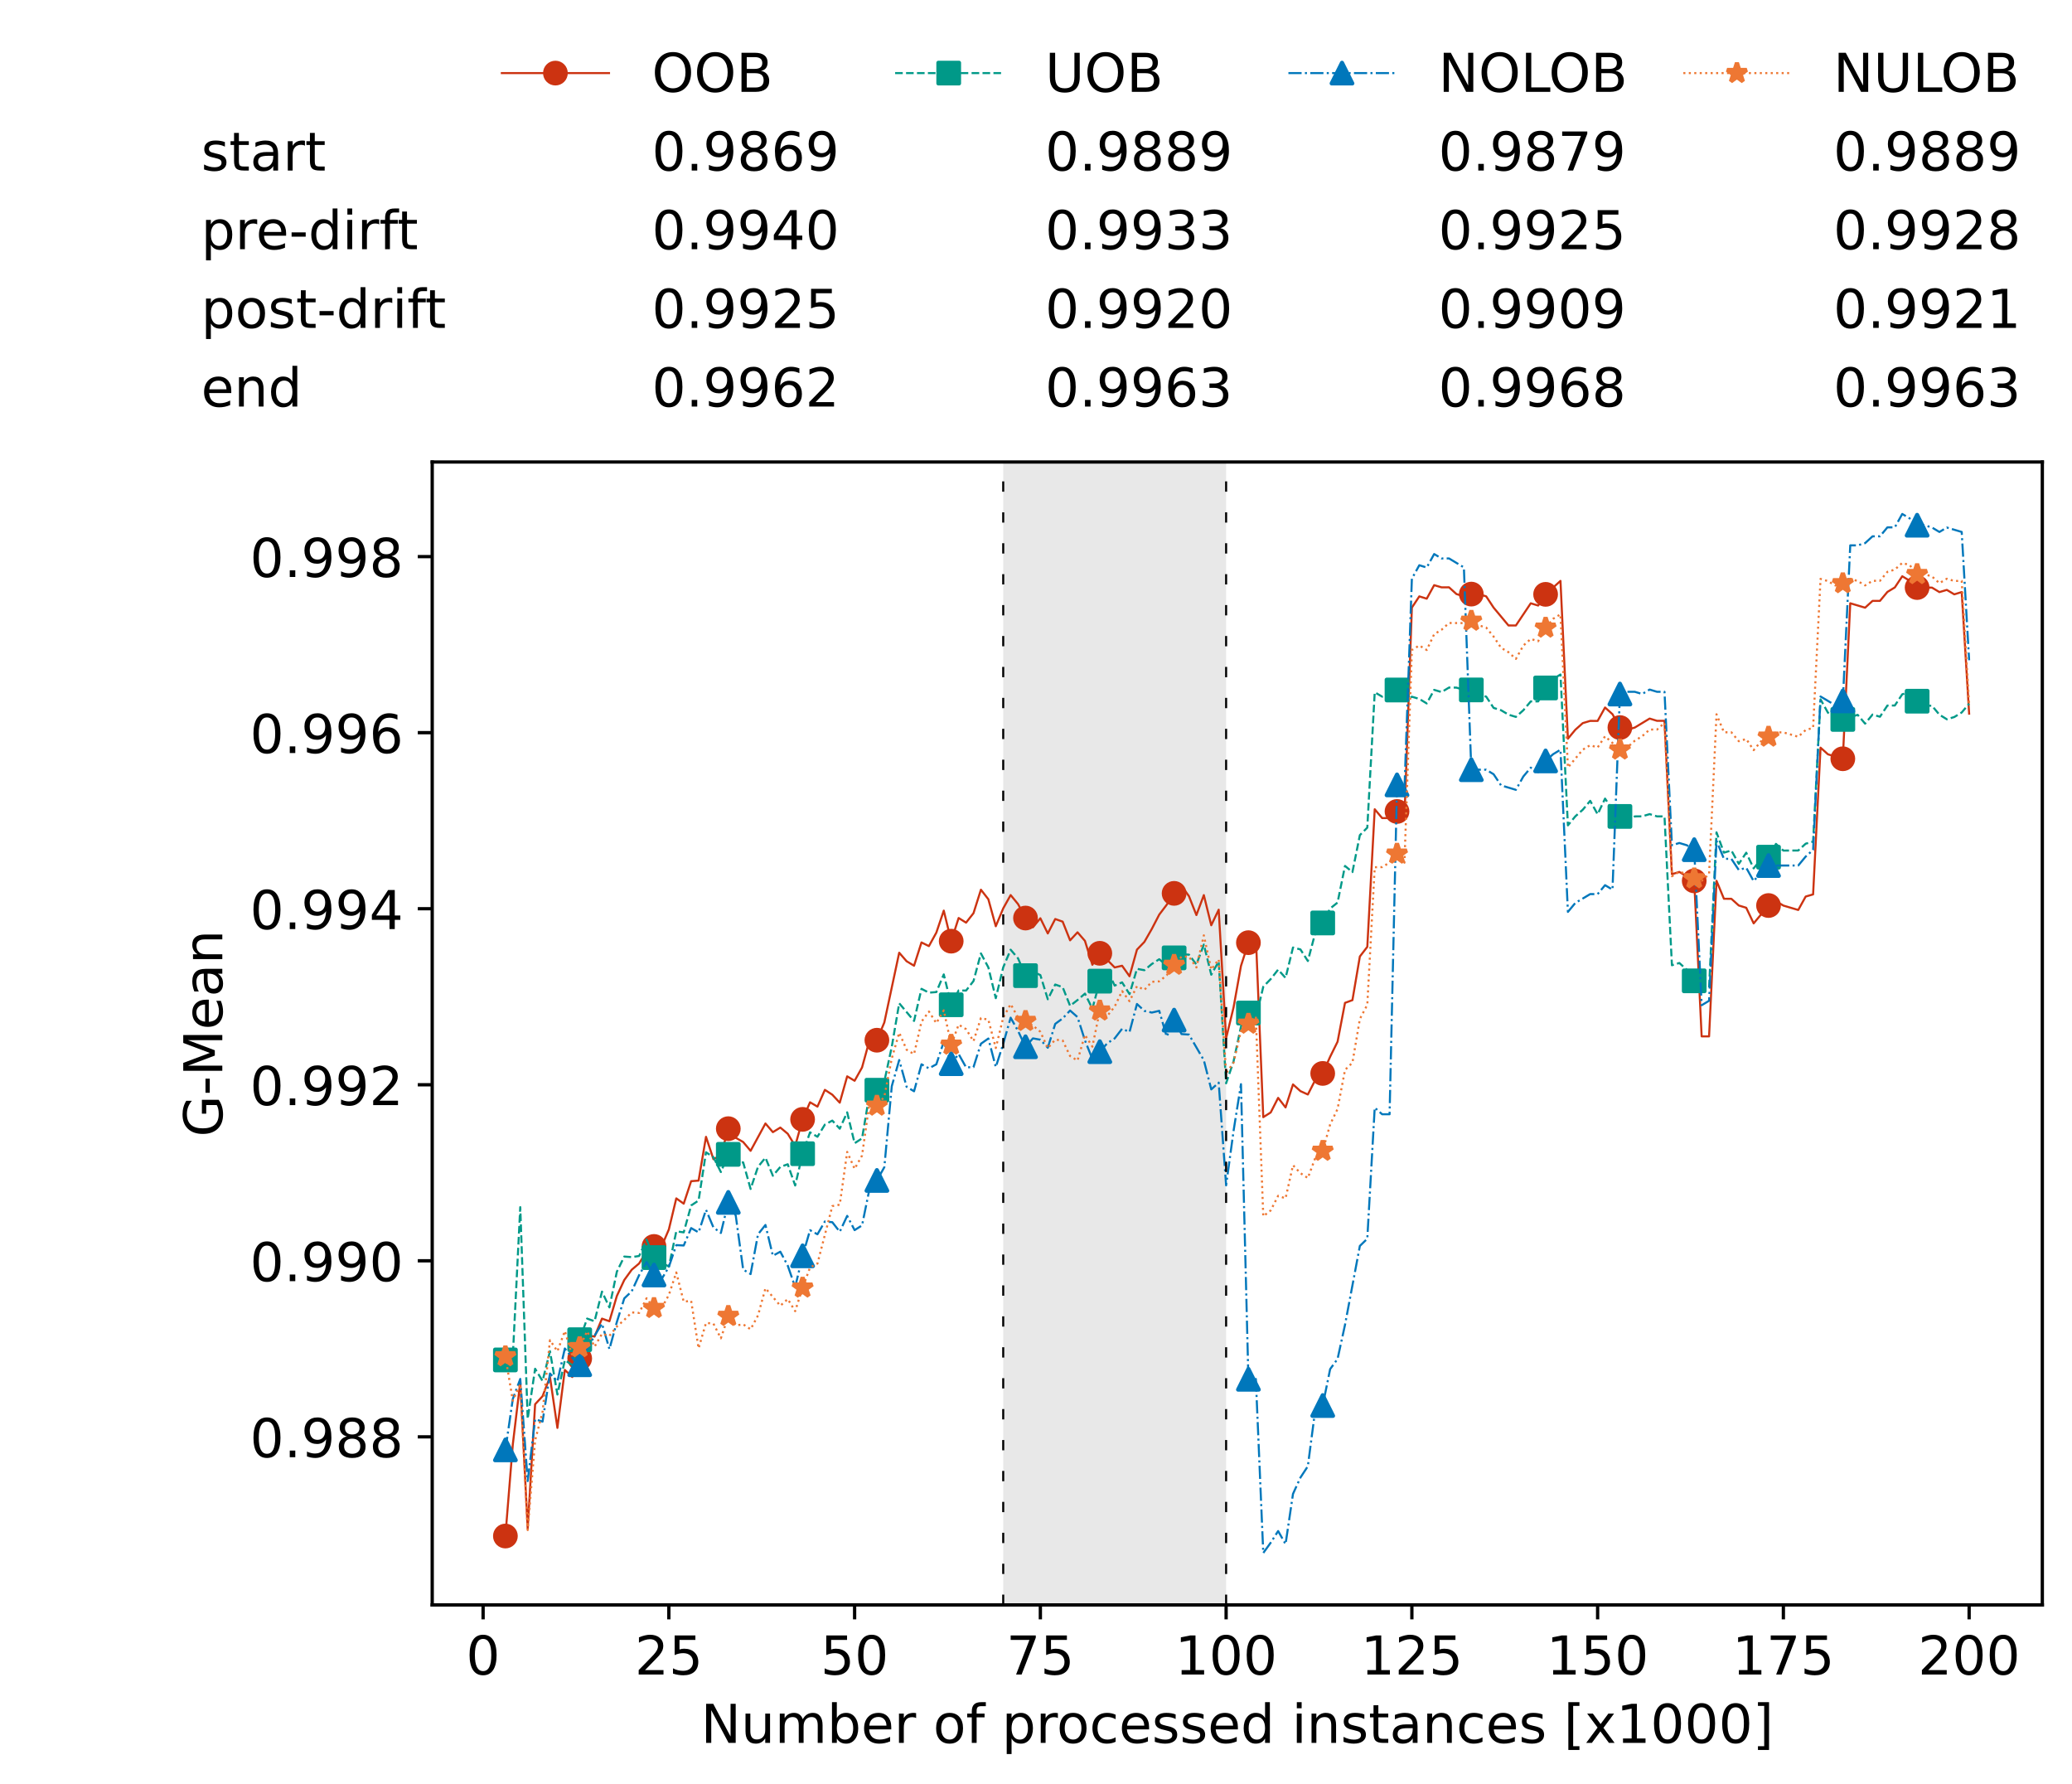 <?xml version="1.0" encoding="utf-8" standalone="no"?>
<!DOCTYPE svg PUBLIC "-//W3C//DTD SVG 1.1//EN"
  "http://www.w3.org/Graphics/SVG/1.1/DTD/svg11.dtd">
<!-- Created with matplotlib (https://matplotlib.org/) -->
<svg height="432.615pt" version="1.1" viewBox="0 0 502.65 432.615" width="502.65pt" xmlns="http://www.w3.org/2000/svg" xmlns:xlink="http://www.w3.org/1999/xlink">
 <defs>
  <style type="text/css">*{stroke-linecap:butt;stroke-linejoin:round;}</style>
 </defs>
 <g id="figure_1">
  <g id="patch_1">
   <path d="M 0 432.615 
L 502.65 432.615 
L 502.65 0 
L 0 0 
z
" style="fill:#ffffff;"/>
  </g>
  <g id="axes_1">
   <g id="patch_2">
    <path d="M 104.85 389.252 
L 495.45 389.252 
L 495.45 112.052 
L 104.85 112.052 
z
" style="fill:#ffffff;"/>
   </g>
   <g id="patch_3">
    <path clip-path="url(#p40682f3176)" d="M 297.446 389.252 
L 297.446 112.052 
L 243.372 112.052 
L 243.372 389.252 
z
" style="fill:#d3d3d3;opacity:0.5;"/>
   </g>
   <g id="matplotlib.axis_1">
    <g id="xtick_1">
     <g id="line2d_1">
      <defs>
       <path d="M 0 0 
L 0 3.5 
" id="m55b8feea50" style="stroke:#000000;stroke-width:0.8;"/>
      </defs>
      <g>
       <use style="stroke:#000000;stroke-width:0.8;" x="117.197" xlink:href="#m55b8feea50" y="389.252"/>
      </g>
     </g>
     <g id="text_1">
      <!-- 0 -->
      <g transform="translate(113.061 406.13)scale(0.13 -0.13)">
       <defs>
        <path d="M 31.781 66.406 
Q 24.172 66.406 20.328 58.906 
Q 16.5 51.422 16.5 36.375 
Q 16.5 21.391 20.328 13.891 
Q 24.172 6.391 31.781 6.391 
Q 39.453 6.391 43.281 13.891 
Q 47.125 21.391 47.125 36.375 
Q 47.125 51.422 43.281 58.906 
Q 39.453 66.406 31.781 66.406 
z
M 31.781 74.219 
Q 44.047 74.219 50.516 64.516 
Q 56.984 54.828 56.984 36.375 
Q 56.984 17.969 50.516 8.266 
Q 44.047 -1.422 31.781 -1.422 
Q 19.531 -1.422 13.062 8.266 
Q 6.594 17.969 6.594 36.375 
Q 6.594 54.828 13.062 64.516 
Q 19.531 74.219 31.781 74.219 
z
" id="DejaVuSans-48"/>
       </defs>
       <use xlink:href="#DejaVuSans-48"/>
      </g>
     </g>
    </g>
    <g id="xtick_2">
     <g id="line2d_2">
      <g>
       <use style="stroke:#000000;stroke-width:0.8;" x="162.259" xlink:href="#m55b8feea50" y="389.252"/>
      </g>
     </g>
     <g id="text_2">
      <!-- 25 -->
      <g transform="translate(153.988 406.13)scale(0.13 -0.13)">
       <defs>
        <path d="M 19.188 8.297 
L 53.609 8.297 
L 53.609 0 
L 7.328 0 
L 7.328 8.297 
Q 12.938 14.109 22.625 23.891 
Q 32.328 33.688 34.812 36.531 
Q 39.547 41.844 41.422 45.531 
Q 43.312 49.219 43.312 52.781 
Q 43.312 58.594 39.234 62.25 
Q 35.156 65.922 28.609 65.922 
Q 23.969 65.922 18.812 64.312 
Q 13.672 62.703 7.812 59.422 
L 7.812 69.391 
Q 13.766 71.781 18.938 73 
Q 24.125 74.219 28.422 74.219 
Q 39.75 74.219 46.484 68.547 
Q 53.219 62.891 53.219 53.422 
Q 53.219 48.922 51.531 44.891 
Q 49.859 40.875 45.406 35.406 
Q 44.188 33.984 37.641 27.219 
Q 31.109 20.453 19.188 8.297 
z
" id="DejaVuSans-50"/>
        <path d="M 10.797 72.906 
L 49.516 72.906 
L 49.516 64.594 
L 19.828 64.594 
L 19.828 46.734 
Q 21.969 47.469 24.109 47.828 
Q 26.266 48.188 28.422 48.188 
Q 40.625 48.188 47.75 41.5 
Q 54.891 34.812 54.891 23.391 
Q 54.891 11.625 47.562 5.094 
Q 40.234 -1.422 26.906 -1.422 
Q 22.312 -1.422 17.547 -0.641 
Q 12.797 0.141 7.719 1.703 
L 7.719 11.625 
Q 12.109 9.234 16.797 8.062 
Q 21.484 6.891 26.703 6.891 
Q 35.156 6.891 40.078 11.328 
Q 45.016 15.766 45.016 23.391 
Q 45.016 31 40.078 35.438 
Q 35.156 39.891 26.703 39.891 
Q 22.75 39.891 18.812 39.016 
Q 14.891 38.141 10.797 36.281 
z
" id="DejaVuSans-53"/>
       </defs>
       <use xlink:href="#DejaVuSans-50"/>
       <use x="63.623" xlink:href="#DejaVuSans-53"/>
      </g>
     </g>
    </g>
    <g id="xtick_3">
     <g id="line2d_3">
      <g>
       <use style="stroke:#000000;stroke-width:0.8;" x="207.322" xlink:href="#m55b8feea50" y="389.252"/>
      </g>
     </g>
     <g id="text_3">
      <!-- 50 -->
      <g transform="translate(199.05 406.13)scale(0.13 -0.13)">
       <use xlink:href="#DejaVuSans-53"/>
       <use x="63.623" xlink:href="#DejaVuSans-48"/>
      </g>
     </g>
    </g>
    <g id="xtick_4">
     <g id="line2d_4">
      <g>
       <use style="stroke:#000000;stroke-width:0.8;" x="252.384" xlink:href="#m55b8feea50" y="389.252"/>
      </g>
     </g>
     <g id="text_4">
      <!-- 75 -->
      <g transform="translate(244.113 406.13)scale(0.13 -0.13)">
       <defs>
        <path d="M 8.203 72.906 
L 55.078 72.906 
L 55.078 68.703 
L 28.609 0 
L 18.312 0 
L 43.219 64.594 
L 8.203 64.594 
z
" id="DejaVuSans-55"/>
       </defs>
       <use xlink:href="#DejaVuSans-55"/>
       <use x="63.623" xlink:href="#DejaVuSans-53"/>
      </g>
     </g>
    </g>
    <g id="xtick_5">
     <g id="line2d_5">
      <g>
       <use style="stroke:#000000;stroke-width:0.8;" x="297.446" xlink:href="#m55b8feea50" y="389.252"/>
      </g>
     </g>
     <g id="text_5">
      <!-- 100 -->
      <g transform="translate(285.039 406.13)scale(0.13 -0.13)">
       <defs>
        <path d="M 12.406 8.297 
L 28.516 8.297 
L 28.516 63.922 
L 10.984 60.406 
L 10.984 69.391 
L 28.422 72.906 
L 38.281 72.906 
L 38.281 8.297 
L 54.391 8.297 
L 54.391 0 
L 12.406 0 
z
" id="DejaVuSans-49"/>
       </defs>
       <use xlink:href="#DejaVuSans-49"/>
       <use x="63.623" xlink:href="#DejaVuSans-48"/>
       <use x="127.246" xlink:href="#DejaVuSans-48"/>
      </g>
     </g>
    </g>
    <g id="xtick_6">
     <g id="line2d_6">
      <g>
       <use style="stroke:#000000;stroke-width:0.8;" x="342.509" xlink:href="#m55b8feea50" y="389.252"/>
      </g>
     </g>
     <g id="text_6">
      <!-- 125 -->
      <g transform="translate(330.102 406.13)scale(0.13 -0.13)">
       <use xlink:href="#DejaVuSans-49"/>
       <use x="63.623" xlink:href="#DejaVuSans-50"/>
       <use x="127.246" xlink:href="#DejaVuSans-53"/>
      </g>
     </g>
    </g>
    <g id="xtick_7">
     <g id="line2d_7">
      <g>
       <use style="stroke:#000000;stroke-width:0.8;" x="387.571" xlink:href="#m55b8feea50" y="389.252"/>
      </g>
     </g>
     <g id="text_7">
      <!-- 150 -->
      <g transform="translate(375.164 406.13)scale(0.13 -0.13)">
       <use xlink:href="#DejaVuSans-49"/>
       <use x="63.623" xlink:href="#DejaVuSans-53"/>
       <use x="127.246" xlink:href="#DejaVuSans-48"/>
      </g>
     </g>
    </g>
    <g id="xtick_8">
     <g id="line2d_8">
      <g>
       <use style="stroke:#000000;stroke-width:0.8;" x="432.633" xlink:href="#m55b8feea50" y="389.252"/>
      </g>
     </g>
     <g id="text_8">
      <!-- 175 -->
      <g transform="translate(420.226 406.13)scale(0.13 -0.13)">
       <use xlink:href="#DejaVuSans-49"/>
       <use x="63.623" xlink:href="#DejaVuSans-55"/>
       <use x="127.246" xlink:href="#DejaVuSans-53"/>
      </g>
     </g>
    </g>
    <g id="xtick_9">
     <g id="line2d_9">
      <g>
       <use style="stroke:#000000;stroke-width:0.8;" x="477.695" xlink:href="#m55b8feea50" y="389.252"/>
      </g>
     </g>
     <g id="text_9">
      <!-- 200 -->
      <g transform="translate(465.289 406.13)scale(0.13 -0.13)">
       <use xlink:href="#DejaVuSans-50"/>
       <use x="63.623" xlink:href="#DejaVuSans-48"/>
       <use x="127.246" xlink:href="#DejaVuSans-48"/>
      </g>
     </g>
    </g>
    <g id="text_10">
     <!-- Number of processed instances [x1000] -->
     <g transform="translate(170.025 422.711)scale(0.13 -0.13)">
      <defs>
       <path d="M 9.812 72.906 
L 23.094 72.906 
L 55.422 11.922 
L 55.422 72.906 
L 64.984 72.906 
L 64.984 0 
L 51.703 0 
L 19.391 60.984 
L 19.391 0 
L 9.812 0 
z
" id="DejaVuSans-78"/>
       <path d="M 8.5 21.578 
L 8.5 54.688 
L 17.484 54.688 
L 17.484 21.922 
Q 17.484 14.156 20.5 10.266 
Q 23.531 6.391 29.594 6.391 
Q 36.859 6.391 41.078 11.031 
Q 45.312 15.672 45.312 23.688 
L 45.312 54.688 
L 54.297 54.688 
L 54.297 0 
L 45.312 0 
L 45.312 8.406 
Q 42.047 3.422 37.719 1 
Q 33.406 -1.422 27.688 -1.422 
Q 18.266 -1.422 13.375 4.438 
Q 8.5 10.297 8.5 21.578 
z
M 31.109 56 
z
" id="DejaVuSans-117"/>
       <path d="M 52 44.188 
Q 55.375 50.25 60.062 53.125 
Q 64.75 56 71.094 56 
Q 79.641 56 84.281 50.016 
Q 88.922 44.047 88.922 33.016 
L 88.922 0 
L 79.891 0 
L 79.891 32.719 
Q 79.891 40.578 77.094 44.375 
Q 74.312 48.188 68.609 48.188 
Q 61.625 48.188 57.562 43.547 
Q 53.516 38.922 53.516 30.906 
L 53.516 0 
L 44.484 0 
L 44.484 32.719 
Q 44.484 40.625 41.703 44.406 
Q 38.922 48.188 33.109 48.188 
Q 26.219 48.188 22.156 43.531 
Q 18.109 38.875 18.109 30.906 
L 18.109 0 
L 9.078 0 
L 9.078 54.688 
L 18.109 54.688 
L 18.109 46.188 
Q 21.188 51.219 25.484 53.609 
Q 29.781 56 35.688 56 
Q 41.656 56 45.828 52.969 
Q 50 49.953 52 44.188 
z
" id="DejaVuSans-109"/>
       <path d="M 48.688 27.297 
Q 48.688 37.203 44.609 42.844 
Q 40.531 48.484 33.406 48.484 
Q 26.266 48.484 22.188 42.844 
Q 18.109 37.203 18.109 27.297 
Q 18.109 17.391 22.188 11.75 
Q 26.266 6.109 33.406 6.109 
Q 40.531 6.109 44.609 11.75 
Q 48.688 17.391 48.688 27.297 
z
M 18.109 46.391 
Q 20.953 51.266 25.266 53.625 
Q 29.594 56 35.594 56 
Q 45.562 56 51.781 48.094 
Q 58.016 40.188 58.016 27.297 
Q 58.016 14.406 51.781 6.484 
Q 45.562 -1.422 35.594 -1.422 
Q 29.594 -1.422 25.266 0.953 
Q 20.953 3.328 18.109 8.203 
L 18.109 0 
L 9.078 0 
L 9.078 75.984 
L 18.109 75.984 
z
" id="DejaVuSans-98"/>
       <path d="M 56.203 29.594 
L 56.203 25.203 
L 14.891 25.203 
Q 15.484 15.922 20.484 11.062 
Q 25.484 6.203 34.422 6.203 
Q 39.594 6.203 44.453 7.469 
Q 49.312 8.734 54.109 11.281 
L 54.109 2.781 
Q 49.266 0.734 44.188 -0.344 
Q 39.109 -1.422 33.891 -1.422 
Q 20.797 -1.422 13.156 6.188 
Q 5.516 13.812 5.516 26.812 
Q 5.516 40.234 12.766 48.109 
Q 20.016 56 32.328 56 
Q 43.359 56 49.781 48.891 
Q 56.203 41.797 56.203 29.594 
z
M 47.219 32.234 
Q 47.125 39.594 43.094 43.984 
Q 39.062 48.391 32.422 48.391 
Q 24.906 48.391 20.391 44.141 
Q 15.875 39.891 15.188 32.172 
z
" id="DejaVuSans-101"/>
       <path d="M 41.109 46.297 
Q 39.594 47.172 37.812 47.578 
Q 36.031 48 33.891 48 
Q 26.266 48 22.188 43.047 
Q 18.109 38.094 18.109 28.812 
L 18.109 0 
L 9.078 0 
L 9.078 54.688 
L 18.109 54.688 
L 18.109 46.188 
Q 20.953 51.172 25.484 53.578 
Q 30.031 56 36.531 56 
Q 37.453 56 38.578 55.875 
Q 39.703 55.766 41.062 55.516 
z
" id="DejaVuSans-114"/>
       <path id="DejaVuSans-32"/>
       <path d="M 30.609 48.391 
Q 23.391 48.391 19.188 42.75 
Q 14.984 37.109 14.984 27.297 
Q 14.984 17.484 19.156 11.844 
Q 23.344 6.203 30.609 6.203 
Q 37.797 6.203 41.984 11.859 
Q 46.188 17.531 46.188 27.297 
Q 46.188 37.016 41.984 42.703 
Q 37.797 48.391 30.609 48.391 
z
M 30.609 56 
Q 42.328 56 49.016 48.375 
Q 55.719 40.766 55.719 27.297 
Q 55.719 13.875 49.016 6.219 
Q 42.328 -1.422 30.609 -1.422 
Q 18.844 -1.422 12.172 6.219 
Q 5.516 13.875 5.516 27.297 
Q 5.516 40.766 12.172 48.375 
Q 18.844 56 30.609 56 
z
" id="DejaVuSans-111"/>
       <path d="M 37.109 75.984 
L 37.109 68.5 
L 28.516 68.5 
Q 23.688 68.5 21.797 66.547 
Q 19.922 64.594 19.922 59.516 
L 19.922 54.688 
L 34.719 54.688 
L 34.719 47.703 
L 19.922 47.703 
L 19.922 0 
L 10.891 0 
L 10.891 47.703 
L 2.297 47.703 
L 2.297 54.688 
L 10.891 54.688 
L 10.891 58.5 
Q 10.891 67.625 15.141 71.797 
Q 19.391 75.984 28.609 75.984 
z
" id="DejaVuSans-102"/>
       <path d="M 18.109 8.203 
L 18.109 -20.797 
L 9.078 -20.797 
L 9.078 54.688 
L 18.109 54.688 
L 18.109 46.391 
Q 20.953 51.266 25.266 53.625 
Q 29.594 56 35.594 56 
Q 45.562 56 51.781 48.094 
Q 58.016 40.188 58.016 27.297 
Q 58.016 14.406 51.781 6.484 
Q 45.562 -1.422 35.594 -1.422 
Q 29.594 -1.422 25.266 0.953 
Q 20.953 3.328 18.109 8.203 
z
M 48.688 27.297 
Q 48.688 37.203 44.609 42.844 
Q 40.531 48.484 33.406 48.484 
Q 26.266 48.484 22.188 42.844 
Q 18.109 37.203 18.109 27.297 
Q 18.109 17.391 22.188 11.75 
Q 26.266 6.109 33.406 6.109 
Q 40.531 6.109 44.609 11.75 
Q 48.688 17.391 48.688 27.297 
z
" id="DejaVuSans-112"/>
       <path d="M 48.781 52.594 
L 48.781 44.188 
Q 44.969 46.297 41.141 47.344 
Q 37.312 48.391 33.406 48.391 
Q 24.656 48.391 19.812 42.844 
Q 14.984 37.312 14.984 27.297 
Q 14.984 17.281 19.812 11.734 
Q 24.656 6.203 33.406 6.203 
Q 37.312 6.203 41.141 7.25 
Q 44.969 8.297 48.781 10.406 
L 48.781 2.094 
Q 45.016 0.344 40.984 -0.531 
Q 36.969 -1.422 32.422 -1.422 
Q 20.062 -1.422 12.781 6.344 
Q 5.516 14.109 5.516 27.297 
Q 5.516 40.672 12.859 48.328 
Q 20.219 56 33.016 56 
Q 37.156 56 41.109 55.141 
Q 45.062 54.297 48.781 52.594 
z
" id="DejaVuSans-99"/>
       <path d="M 44.281 53.078 
L 44.281 44.578 
Q 40.484 46.531 36.375 47.5 
Q 32.281 48.484 27.875 48.484 
Q 21.188 48.484 17.844 46.438 
Q 14.5 44.391 14.5 40.281 
Q 14.5 37.156 16.891 35.375 
Q 19.281 33.594 26.516 31.984 
L 29.594 31.297 
Q 39.156 29.25 43.188 25.516 
Q 47.219 21.781 47.219 15.094 
Q 47.219 7.469 41.188 3.016 
Q 35.156 -1.422 24.609 -1.422 
Q 20.219 -1.422 15.453 -0.562 
Q 10.688 0.297 5.422 2 
L 5.422 11.281 
Q 10.406 8.688 15.234 7.391 
Q 20.062 6.109 24.812 6.109 
Q 31.156 6.109 34.562 8.281 
Q 37.984 10.453 37.984 14.406 
Q 37.984 18.062 35.516 20.016 
Q 33.062 21.969 24.703 23.781 
L 21.578 24.516 
Q 13.234 26.266 9.516 29.906 
Q 5.812 33.547 5.812 39.891 
Q 5.812 47.609 11.281 51.797 
Q 16.75 56 26.812 56 
Q 31.781 56 36.172 55.266 
Q 40.578 54.547 44.281 53.078 
z
" id="DejaVuSans-115"/>
       <path d="M 45.406 46.391 
L 45.406 75.984 
L 54.391 75.984 
L 54.391 0 
L 45.406 0 
L 45.406 8.203 
Q 42.578 3.328 38.25 0.953 
Q 33.938 -1.422 27.875 -1.422 
Q 17.969 -1.422 11.734 6.484 
Q 5.516 14.406 5.516 27.297 
Q 5.516 40.188 11.734 48.094 
Q 17.969 56 27.875 56 
Q 33.938 56 38.25 53.625 
Q 42.578 51.266 45.406 46.391 
z
M 14.797 27.297 
Q 14.797 17.391 18.875 11.75 
Q 22.953 6.109 30.078 6.109 
Q 37.203 6.109 41.297 11.75 
Q 45.406 17.391 45.406 27.297 
Q 45.406 37.203 41.297 42.844 
Q 37.203 48.484 30.078 48.484 
Q 22.953 48.484 18.875 42.844 
Q 14.797 37.203 14.797 27.297 
z
" id="DejaVuSans-100"/>
       <path d="M 9.422 54.688 
L 18.406 54.688 
L 18.406 0 
L 9.422 0 
z
M 9.422 75.984 
L 18.406 75.984 
L 18.406 64.594 
L 9.422 64.594 
z
" id="DejaVuSans-105"/>
       <path d="M 54.891 33.016 
L 54.891 0 
L 45.906 0 
L 45.906 32.719 
Q 45.906 40.484 42.875 44.328 
Q 39.844 48.188 33.797 48.188 
Q 26.516 48.188 22.312 43.547 
Q 18.109 38.922 18.109 30.906 
L 18.109 0 
L 9.078 0 
L 9.078 54.688 
L 18.109 54.688 
L 18.109 46.188 
Q 21.344 51.125 25.703 53.562 
Q 30.078 56 35.797 56 
Q 45.219 56 50.047 50.172 
Q 54.891 44.344 54.891 33.016 
z
" id="DejaVuSans-110"/>
       <path d="M 18.312 70.219 
L 18.312 54.688 
L 36.812 54.688 
L 36.812 47.703 
L 18.312 47.703 
L 18.312 18.016 
Q 18.312 11.328 20.141 9.422 
Q 21.969 7.516 27.594 7.516 
L 36.812 7.516 
L 36.812 0 
L 27.594 0 
Q 17.188 0 13.234 3.875 
Q 9.281 7.766 9.281 18.016 
L 9.281 47.703 
L 2.688 47.703 
L 2.688 54.688 
L 9.281 54.688 
L 9.281 70.219 
z
" id="DejaVuSans-116"/>
       <path d="M 34.281 27.484 
Q 23.391 27.484 19.188 25 
Q 14.984 22.516 14.984 16.5 
Q 14.984 11.719 18.141 8.906 
Q 21.297 6.109 26.703 6.109 
Q 34.188 6.109 38.703 11.406 
Q 43.219 16.703 43.219 25.484 
L 43.219 27.484 
z
M 52.203 31.203 
L 52.203 0 
L 43.219 0 
L 43.219 8.297 
Q 40.141 3.328 35.547 0.953 
Q 30.953 -1.422 24.312 -1.422 
Q 15.922 -1.422 10.953 3.297 
Q 6 8.016 6 15.922 
Q 6 25.141 12.172 29.828 
Q 18.359 34.516 30.609 34.516 
L 43.219 34.516 
L 43.219 35.406 
Q 43.219 41.609 39.141 45 
Q 35.062 48.391 27.688 48.391 
Q 23 48.391 18.547 47.266 
Q 14.109 46.141 10.016 43.891 
L 10.016 52.203 
Q 14.938 54.109 19.578 55.047 
Q 24.219 56 28.609 56 
Q 40.484 56 46.344 49.844 
Q 52.203 43.703 52.203 31.203 
z
" id="DejaVuSans-97"/>
       <path d="M 8.594 75.984 
L 29.297 75.984 
L 29.297 69 
L 17.578 69 
L 17.578 -6.203 
L 29.297 -6.203 
L 29.297 -13.188 
L 8.594 -13.188 
z
" id="DejaVuSans-91"/>
       <path d="M 54.891 54.688 
L 35.109 28.078 
L 55.906 0 
L 45.312 0 
L 29.391 21.484 
L 13.484 0 
L 2.875 0 
L 24.125 28.609 
L 4.688 54.688 
L 15.281 54.688 
L 29.781 35.203 
L 44.281 54.688 
z
" id="DejaVuSans-120"/>
       <path d="M 30.422 75.984 
L 30.422 -13.188 
L 9.719 -13.188 
L 9.719 -6.203 
L 21.391 -6.203 
L 21.391 69 
L 9.719 69 
L 9.719 75.984 
z
" id="DejaVuSans-93"/>
      </defs>
      <use xlink:href="#DejaVuSans-78"/>
      <use x="74.805" xlink:href="#DejaVuSans-117"/>
      <use x="138.184" xlink:href="#DejaVuSans-109"/>
      <use x="235.596" xlink:href="#DejaVuSans-98"/>
      <use x="299.072" xlink:href="#DejaVuSans-101"/>
      <use x="360.596" xlink:href="#DejaVuSans-114"/>
      <use x="401.709" xlink:href="#DejaVuSans-32"/>
      <use x="433.496" xlink:href="#DejaVuSans-111"/>
      <use x="494.678" xlink:href="#DejaVuSans-102"/>
      <use x="529.883" xlink:href="#DejaVuSans-32"/>
      <use x="561.67" xlink:href="#DejaVuSans-112"/>
      <use x="625.146" xlink:href="#DejaVuSans-114"/>
      <use x="664.01" xlink:href="#DejaVuSans-111"/>
      <use x="725.191" xlink:href="#DejaVuSans-99"/>
      <use x="780.172" xlink:href="#DejaVuSans-101"/>
      <use x="841.695" xlink:href="#DejaVuSans-115"/>
      <use x="893.795" xlink:href="#DejaVuSans-115"/>
      <use x="945.895" xlink:href="#DejaVuSans-101"/>
      <use x="1007.418" xlink:href="#DejaVuSans-100"/>
      <use x="1070.895" xlink:href="#DejaVuSans-32"/>
      <use x="1102.682" xlink:href="#DejaVuSans-105"/>
      <use x="1130.465" xlink:href="#DejaVuSans-110"/>
      <use x="1193.844" xlink:href="#DejaVuSans-115"/>
      <use x="1245.943" xlink:href="#DejaVuSans-116"/>
      <use x="1285.152" xlink:href="#DejaVuSans-97"/>
      <use x="1346.432" xlink:href="#DejaVuSans-110"/>
      <use x="1409.811" xlink:href="#DejaVuSans-99"/>
      <use x="1464.791" xlink:href="#DejaVuSans-101"/>
      <use x="1526.314" xlink:href="#DejaVuSans-115"/>
      <use x="1578.414" xlink:href="#DejaVuSans-32"/>
      <use x="1610.201" xlink:href="#DejaVuSans-91"/>
      <use x="1649.215" xlink:href="#DejaVuSans-120"/>
      <use x="1708.395" xlink:href="#DejaVuSans-49"/>
      <use x="1772.018" xlink:href="#DejaVuSans-48"/>
      <use x="1835.641" xlink:href="#DejaVuSans-48"/>
      <use x="1899.264" xlink:href="#DejaVuSans-48"/>
      <use x="1962.887" xlink:href="#DejaVuSans-93"/>
     </g>
    </g>
   </g>
   <g id="matplotlib.axis_2">
    <g id="ytick_1">
     <g id="line2d_10">
      <defs>
       <path d="M 0 0 
L -3.5 0 
" id="m5333be6f60" style="stroke:#000000;stroke-width:0.8;"/>
      </defs>
      <g>
       <use style="stroke:#000000;stroke-width:0.8;" x="104.85" xlink:href="#m5333be6f60" y="348.486"/>
      </g>
     </g>
     <g id="text_11">
      <!-- 0.988 -->
      <g transform="translate(60.633 353.425)scale(0.13 -0.13)">
       <defs>
        <path d="M 10.688 12.406 
L 21 12.406 
L 21 0 
L 10.688 0 
z
" id="DejaVuSans-46"/>
        <path d="M 10.984 1.516 
L 10.984 10.5 
Q 14.703 8.734 18.5 7.812 
Q 22.312 6.891 25.984 6.891 
Q 35.75 6.891 40.891 13.453 
Q 46.047 20.016 46.781 33.406 
Q 43.953 29.203 39.594 26.953 
Q 35.25 24.703 29.984 24.703 
Q 19.047 24.703 12.672 31.312 
Q 6.297 37.938 6.297 49.422 
Q 6.297 60.641 12.938 67.422 
Q 19.578 74.219 30.609 74.219 
Q 43.266 74.219 49.922 64.516 
Q 56.594 54.828 56.594 36.375 
Q 56.594 19.141 48.406 8.859 
Q 40.234 -1.422 26.422 -1.422 
Q 22.703 -1.422 18.891 -0.688 
Q 15.094 0.047 10.984 1.516 
z
M 30.609 32.422 
Q 37.25 32.422 41.125 36.953 
Q 45.016 41.5 45.016 49.422 
Q 45.016 57.281 41.125 61.844 
Q 37.25 66.406 30.609 66.406 
Q 23.969 66.406 20.094 61.844 
Q 16.219 57.281 16.219 49.422 
Q 16.219 41.5 20.094 36.953 
Q 23.969 32.422 30.609 32.422 
z
" id="DejaVuSans-57"/>
        <path d="M 31.781 34.625 
Q 24.75 34.625 20.719 30.859 
Q 16.703 27.094 16.703 20.516 
Q 16.703 13.922 20.719 10.156 
Q 24.75 6.391 31.781 6.391 
Q 38.812 6.391 42.859 10.172 
Q 46.922 13.969 46.922 20.516 
Q 46.922 27.094 42.891 30.859 
Q 38.875 34.625 31.781 34.625 
z
M 21.922 38.812 
Q 15.578 40.375 12.031 44.719 
Q 8.5 49.078 8.5 55.328 
Q 8.5 64.062 14.719 69.141 
Q 20.953 74.219 31.781 74.219 
Q 42.672 74.219 48.875 69.141 
Q 55.078 64.062 55.078 55.328 
Q 55.078 49.078 51.531 44.719 
Q 48 40.375 41.703 38.812 
Q 48.828 37.156 52.797 32.312 
Q 56.781 27.484 56.781 20.516 
Q 56.781 9.906 50.312 4.234 
Q 43.844 -1.422 31.781 -1.422 
Q 19.734 -1.422 13.25 4.234 
Q 6.781 9.906 6.781 20.516 
Q 6.781 27.484 10.781 32.312 
Q 14.797 37.156 21.922 38.812 
z
M 18.312 54.391 
Q 18.312 48.734 21.844 45.562 
Q 25.391 42.391 31.781 42.391 
Q 38.141 42.391 41.719 45.562 
Q 45.312 48.734 45.312 54.391 
Q 45.312 60.062 41.719 63.234 
Q 38.141 66.406 31.781 66.406 
Q 25.391 66.406 21.844 63.234 
Q 18.312 60.062 18.312 54.391 
z
" id="DejaVuSans-56"/>
       </defs>
       <use xlink:href="#DejaVuSans-48"/>
       <use x="63.623" xlink:href="#DejaVuSans-46"/>
       <use x="95.41" xlink:href="#DejaVuSans-57"/>
       <use x="159.033" xlink:href="#DejaVuSans-56"/>
       <use x="222.656" xlink:href="#DejaVuSans-56"/>
      </g>
     </g>
    </g>
    <g id="ytick_2">
     <g id="line2d_11">
      <g>
       <use style="stroke:#000000;stroke-width:0.8;" x="104.85" xlink:href="#m5333be6f60" y="305.789"/>
      </g>
     </g>
     <g id="text_12">
      <!-- 0.990 -->
      <g transform="translate(60.633 310.728)scale(0.13 -0.13)">
       <use xlink:href="#DejaVuSans-48"/>
       <use x="63.623" xlink:href="#DejaVuSans-46"/>
       <use x="95.41" xlink:href="#DejaVuSans-57"/>
       <use x="159.033" xlink:href="#DejaVuSans-57"/>
       <use x="222.656" xlink:href="#DejaVuSans-48"/>
      </g>
     </g>
    </g>
    <g id="ytick_3">
     <g id="line2d_12">
      <g>
       <use style="stroke:#000000;stroke-width:0.8;" x="104.85" xlink:href="#m5333be6f60" y="263.091"/>
      </g>
     </g>
     <g id="text_13">
      <!-- 0.992 -->
      <g transform="translate(60.633 268.03)scale(0.13 -0.13)">
       <use xlink:href="#DejaVuSans-48"/>
       <use x="63.623" xlink:href="#DejaVuSans-46"/>
       <use x="95.41" xlink:href="#DejaVuSans-57"/>
       <use x="159.033" xlink:href="#DejaVuSans-57"/>
       <use x="222.656" xlink:href="#DejaVuSans-50"/>
      </g>
     </g>
    </g>
    <g id="ytick_4">
     <g id="line2d_13">
      <g>
       <use style="stroke:#000000;stroke-width:0.8;" x="104.85" xlink:href="#m5333be6f60" y="220.394"/>
      </g>
     </g>
     <g id="text_14">
      <!-- 0.994 -->
      <g transform="translate(60.633 225.333)scale(0.13 -0.13)">
       <defs>
        <path d="M 37.797 64.312 
L 12.891 25.391 
L 37.797 25.391 
z
M 35.203 72.906 
L 47.609 72.906 
L 47.609 25.391 
L 58.016 25.391 
L 58.016 17.188 
L 47.609 17.188 
L 47.609 0 
L 37.797 0 
L 37.797 17.188 
L 4.891 17.188 
L 4.891 26.703 
z
" id="DejaVuSans-52"/>
       </defs>
       <use xlink:href="#DejaVuSans-48"/>
       <use x="63.623" xlink:href="#DejaVuSans-46"/>
       <use x="95.41" xlink:href="#DejaVuSans-57"/>
       <use x="159.033" xlink:href="#DejaVuSans-57"/>
       <use x="222.656" xlink:href="#DejaVuSans-52"/>
      </g>
     </g>
    </g>
    <g id="ytick_5">
     <g id="line2d_14">
      <g>
       <use style="stroke:#000000;stroke-width:0.8;" x="104.85" xlink:href="#m5333be6f60" y="177.697"/>
      </g>
     </g>
     <g id="text_15">
      <!-- 0.996 -->
      <g transform="translate(60.633 182.636)scale(0.13 -0.13)">
       <defs>
        <path d="M 33.016 40.375 
Q 26.375 40.375 22.484 35.828 
Q 18.609 31.297 18.609 23.391 
Q 18.609 15.531 22.484 10.953 
Q 26.375 6.391 33.016 6.391 
Q 39.656 6.391 43.531 10.953 
Q 47.406 15.531 47.406 23.391 
Q 47.406 31.297 43.531 35.828 
Q 39.656 40.375 33.016 40.375 
z
M 52.594 71.297 
L 52.594 62.312 
Q 48.875 64.062 45.094 64.984 
Q 41.312 65.922 37.594 65.922 
Q 27.828 65.922 22.672 59.328 
Q 17.531 52.734 16.797 39.406 
Q 19.672 43.656 24.016 45.922 
Q 28.375 48.188 33.594 48.188 
Q 44.578 48.188 50.953 41.516 
Q 57.328 34.859 57.328 23.391 
Q 57.328 12.156 50.688 5.359 
Q 44.047 -1.422 33.016 -1.422 
Q 20.359 -1.422 13.672 8.266 
Q 6.984 17.969 6.984 36.375 
Q 6.984 53.656 15.188 63.938 
Q 23.391 74.219 37.203 74.219 
Q 40.922 74.219 44.703 73.484 
Q 48.484 72.75 52.594 71.297 
z
" id="DejaVuSans-54"/>
       </defs>
       <use xlink:href="#DejaVuSans-48"/>
       <use x="63.623" xlink:href="#DejaVuSans-46"/>
       <use x="95.41" xlink:href="#DejaVuSans-57"/>
       <use x="159.033" xlink:href="#DejaVuSans-57"/>
       <use x="222.656" xlink:href="#DejaVuSans-54"/>
      </g>
     </g>
    </g>
    <g id="ytick_6">
     <g id="line2d_15">
      <g>
       <use style="stroke:#000000;stroke-width:0.8;" x="104.85" xlink:href="#m5333be6f60" y="134.999"/>
      </g>
     </g>
     <g id="text_16">
      <!-- 0.998 -->
      <g transform="translate(60.633 139.938)scale(0.13 -0.13)">
       <use xlink:href="#DejaVuSans-48"/>
       <use x="63.623" xlink:href="#DejaVuSans-46"/>
       <use x="95.41" xlink:href="#DejaVuSans-57"/>
       <use x="159.033" xlink:href="#DejaVuSans-57"/>
       <use x="222.656" xlink:href="#DejaVuSans-56"/>
      </g>
     </g>
    </g>
    <g id="text_17">
     <!-- G-Mean -->
     <g transform="translate(53.93 275.744)rotate(-90)scale(0.13 -0.13)">
      <defs>
       <path d="M 59.516 10.406 
L 59.516 29.984 
L 43.406 29.984 
L 43.406 38.094 
L 69.281 38.094 
L 69.281 6.781 
Q 63.578 2.734 56.688 0.656 
Q 49.812 -1.422 42 -1.422 
Q 24.906 -1.422 15.25 8.562 
Q 5.609 18.562 5.609 36.375 
Q 5.609 54.25 15.25 64.234 
Q 24.906 74.219 42 74.219 
Q 49.125 74.219 55.547 72.453 
Q 61.969 70.703 67.391 67.281 
L 67.391 56.781 
Q 61.922 61.422 55.766 63.766 
Q 49.609 66.109 42.828 66.109 
Q 29.438 66.109 22.719 58.641 
Q 16.016 51.172 16.016 36.375 
Q 16.016 21.625 22.719 14.156 
Q 29.438 6.688 42.828 6.688 
Q 48.047 6.688 52.141 7.594 
Q 56.25 8.5 59.516 10.406 
z
" id="DejaVuSans-71"/>
       <path d="M 4.891 31.391 
L 31.203 31.391 
L 31.203 23.391 
L 4.891 23.391 
z
" id="DejaVuSans-45"/>
       <path d="M 9.812 72.906 
L 24.516 72.906 
L 43.109 23.297 
L 61.812 72.906 
L 76.516 72.906 
L 76.516 0 
L 66.891 0 
L 66.891 64.016 
L 48.094 14.016 
L 38.188 14.016 
L 19.391 64.016 
L 19.391 0 
L 9.812 0 
z
" id="DejaVuSans-77"/>
      </defs>
      <use xlink:href="#DejaVuSans-71"/>
      <use x="77.49" xlink:href="#DejaVuSans-45"/>
      <use x="113.574" xlink:href="#DejaVuSans-77"/>
      <use x="199.854" xlink:href="#DejaVuSans-101"/>
      <use x="261.377" xlink:href="#DejaVuSans-97"/>
      <use x="322.656" xlink:href="#DejaVuSans-110"/>
     </g>
    </g>
   </g>
   <g id="line2d_16"/>
   <g id="line2d_17"/>
   <g id="line2d_18"/>
   <g id="line2d_19"/>
   <g id="line2d_20"/>
   <g id="line2d_21">
    <path clip-path="url(#p40682f3176)" d="M 122.605 372.54 
L 124.407 350.293 
L 126.21 335.214 
L 128.012 370.732 
L 129.815 340.574 
L 131.617 338.632 
L 133.419 333.947 
L 135.222 346.317 
L 137.024 332.25 
L 138.827 333.973 
L 140.629 329.488 
L 142.432 323.828 
L 144.234 324.17 
L 146.037 319.811 
L 147.839 320.45 
L 149.642 314.318 
L 151.444 310.448 
L 153.247 307.957 
L 155.049 306.43 
L 156.852 303.471 
L 158.654 302.306 
L 160.457 302.411 
L 162.259 298.178 
L 164.062 290.649 
L 165.864 291.932 
L 167.667 286.475 
L 169.469 286.339 
L 171.272 275.719 
L 173.074 281.145 
L 174.877 280.165 
L 176.679 273.743 
L 178.482 275.956 
L 180.284 276.976 
L 182.087 279.114 
L 185.692 272.481 
L 187.494 274.587 
L 189.297 273.473 
L 191.099 274.973 
L 192.902 277.935 
L 194.704 271.484 
L 196.507 267.342 
L 198.309 268.392 
L 200.112 264.326 
L 201.914 265.501 
L 203.717 267.44 
L 205.519 261.045 
L 207.322 262.123 
L 209.124 258.9 
L 210.927 252.335 
L 212.729 252.288 
L 214.532 247.973 
L 218.137 231.065 
L 219.939 233.139 
L 221.742 234.221 
L 223.544 228.573 
L 225.347 229.463 
L 227.149 226.192 
L 228.952 220.854 
L 230.754 228.265 
L 232.557 222.644 
L 234.359 223.771 
L 236.162 221.479 
L 237.964 215.783 
L 239.767 218.1 
L 241.569 224.648 
L 243.372 220.31 
L 245.174 217.086 
L 246.976 219.282 
L 248.779 222.657 
L 250.581 224.884 
L 252.384 222.707 
L 254.186 226.394 
L 255.989 222.892 
L 257.791 223.528 
L 259.594 228.061 
L 261.396 226.118 
L 263.199 228.196 
L 265.001 233.986 
L 266.804 231.207 
L 268.606 232.807 
L 270.409 234.641 
L 272.211 234.226 
L 274.014 236.775 
L 275.816 230.322 
L 277.619 228.445 
L 279.421 225.293 
L 281.224 221.821 
L 283.026 219.447 
L 284.829 216.672 
L 286.631 214.814 
L 288.434 217.365 
L 290.236 221.936 
L 292.039 217.094 
L 293.841 224.407 
L 295.644 220.631 
L 297.446 251.814 
L 299.249 244.344 
L 301.051 234.267 
L 302.854 228.628 
L 304.656 227.051 
L 306.459 270.951 
L 308.261 269.808 
L 310.064 266.27 
L 311.866 268.587 
L 313.669 263.012 
L 315.471 264.632 
L 317.274 265.451 
L 319.076 261.931 
L 320.879 260.342 
L 322.681 256.299 
L 324.484 252.647 
L 326.286 243.231 
L 328.089 242.568 
L 329.891 231.98 
L 331.694 229.645 
L 333.496 196.272 
L 335.299 198.415 
L 337.101 198.409 
L 338.904 196.809 
L 340.706 198.429 
L 342.509 147.365 
L 344.311 144.642 
L 346.114 145.198 
L 347.916 141.922 
L 349.719 142.452 
L 351.521 142.445 
L 353.324 144.079 
L 355.126 144.627 
L 356.928 144.089 
L 358.731 144.094 
L 360.533 144.633 
L 362.336 147.367 
L 365.941 151.693 
L 367.743 151.699 
L 371.348 146.321 
L 373.151 146.864 
L 374.953 144.149 
L 378.558 140.889 
L 380.361 179.159 
L 382.163 176.985 
L 383.966 175.381 
L 385.768 174.841 
L 387.571 174.848 
L 389.373 171.595 
L 391.176 173.22 
L 392.978 176.458 
L 394.781 176.988 
L 396.583 176.455 
L 400.188 174.276 
L 401.991 174.826 
L 403.793 174.824 
L 405.596 212.022 
L 407.398 211.477 
L 411.003 213.64 
L 412.806 251.354 
L 414.608 251.354 
L 416.411 213.628 
L 418.213 217.985 
L 420.016 217.991 
L 421.818 219.615 
L 423.621 220.162 
L 425.423 223.947 
L 429.028 219.62 
L 430.831 218.553 
L 432.633 219.632 
L 436.238 220.702 
L 438.041 217.443 
L 439.843 216.921 
L 441.646 181.332 
L 443.448 182.947 
L 447.053 184.025 
L 448.856 146.313 
L 452.461 147.385 
L 454.263 145.739 
L 456.066 145.731 
L 457.868 143.563 
L 459.671 142.472 
L 461.473 139.763 
L 463.276 140.847 
L 465.078 142.501 
L 468.683 142.514 
L 470.485 143.6 
L 472.288 143.073 
L 474.09 144.148 
L 475.893 143.595 
L 477.695 173.087 
L 477.695 173.087 
" style="fill:none;stroke:#cc3311;stroke-linecap:square;stroke-width:0.5;"/>
    <defs>
     <path d="M 0 2.5 
C 0.663 2.5 1.299 2.237 1.768 1.768 
C 2.237 1.299 2.5 0.663 2.5 0 
C 2.5 -0.663 2.237 -1.299 1.768 -1.768 
C 1.299 -2.237 0.663 -2.5 0 -2.5 
C -0.663 -2.5 -1.299 -2.237 -1.768 -1.768 
C -2.237 -1.299 -2.5 -0.663 -2.5 0 
C -2.5 0.663 -2.237 1.299 -1.768 1.768 
C -1.299 2.237 -0.663 2.5 0 2.5 
z
" id="m2053582240" style="stroke:#cc3311;"/>
    </defs>
    <g clip-path="url(#p40682f3176)">
     <use style="fill:#cc3311;stroke:#cc3311;" x="122.605" xlink:href="#m2053582240" y="372.54"/>
     <use style="fill:#cc3311;stroke:#cc3311;" x="140.629" xlink:href="#m2053582240" y="329.488"/>
     <use style="fill:#cc3311;stroke:#cc3311;" x="158.654" xlink:href="#m2053582240" y="302.306"/>
     <use style="fill:#cc3311;stroke:#cc3311;" x="176.679" xlink:href="#m2053582240" y="273.743"/>
     <use style="fill:#cc3311;stroke:#cc3311;" x="194.704" xlink:href="#m2053582240" y="271.484"/>
     <use style="fill:#cc3311;stroke:#cc3311;" x="212.729" xlink:href="#m2053582240" y="252.288"/>
     <use style="fill:#cc3311;stroke:#cc3311;" x="230.754" xlink:href="#m2053582240" y="228.265"/>
     <use style="fill:#cc3311;stroke:#cc3311;" x="248.779" xlink:href="#m2053582240" y="222.657"/>
     <use style="fill:#cc3311;stroke:#cc3311;" x="266.804" xlink:href="#m2053582240" y="231.207"/>
     <use style="fill:#cc3311;stroke:#cc3311;" x="284.829" xlink:href="#m2053582240" y="216.672"/>
     <use style="fill:#cc3311;stroke:#cc3311;" x="302.854" xlink:href="#m2053582240" y="228.628"/>
     <use style="fill:#cc3311;stroke:#cc3311;" x="320.879" xlink:href="#m2053582240" y="260.342"/>
     <use style="fill:#cc3311;stroke:#cc3311;" x="338.904" xlink:href="#m2053582240" y="196.809"/>
     <use style="fill:#cc3311;stroke:#cc3311;" x="356.928" xlink:href="#m2053582240" y="144.089"/>
     <use style="fill:#cc3311;stroke:#cc3311;" x="374.953" xlink:href="#m2053582240" y="144.149"/>
     <use style="fill:#cc3311;stroke:#cc3311;" x="392.978" xlink:href="#m2053582240" y="176.458"/>
     <use style="fill:#cc3311;stroke:#cc3311;" x="411.003" xlink:href="#m2053582240" y="213.64"/>
     <use style="fill:#cc3311;stroke:#cc3311;" x="429.028" xlink:href="#m2053582240" y="219.62"/>
     <use style="fill:#cc3311;stroke:#cc3311;" x="447.053" xlink:href="#m2053582240" y="184.025"/>
     <use style="fill:#cc3311;stroke:#cc3311;" x="465.078" xlink:href="#m2053582240" y="142.501"/>
    </g>
   </g>
   <g id="line2d_22"/>
   <g id="line2d_23"/>
   <g id="line2d_24"/>
   <g id="line2d_25"/>
   <g id="line2d_26">
    <path clip-path="url(#p40682f3176)" d="M 122.605 329.829 
L 124.407 328.937 
L 126.21 292.773 
L 128.012 344.101 
L 129.815 331.97 
L 131.617 334.927 
L 133.419 327.716 
L 135.222 338.225 
L 137.024 329.878 
L 138.827 331.071 
L 140.629 324.927 
L 142.432 319.802 
L 144.234 320.454 
L 146.037 313.257 
L 147.839 317.09 
L 149.642 308.436 
L 151.444 304.76 
L 153.247 304.89 
L 155.049 304.621 
L 156.852 300.642 
L 158.654 305.005 
L 162.259 307.209 
L 164.062 298.64 
L 165.864 298.889 
L 167.667 292.364 
L 169.469 291.162 
L 171.272 279.462 
L 173.074 280.662 
L 174.877 284.259 
L 176.679 279.97 
L 178.482 282.091 
L 180.284 281.915 
L 182.087 288.361 
L 183.889 282.981 
L 185.692 280.784 
L 187.494 285.159 
L 189.297 283.02 
L 191.099 282.371 
L 192.902 287.522 
L 194.704 279.814 
L 196.507 274.627 
L 198.309 275.707 
L 200.112 272.748 
L 201.914 271.781 
L 203.717 273.749 
L 205.519 269.782 
L 207.322 277.268 
L 209.124 276.1 
L 210.927 265.398 
L 212.729 264.412 
L 214.532 262.279 
L 216.334 253.902 
L 218.137 243.321 
L 221.742 247.609 
L 223.544 239.823 
L 225.347 240.756 
L 227.149 240.608 
L 228.952 236.329 
L 230.754 243.693 
L 232.557 240.207 
L 234.359 240.248 
L 236.162 237.939 
L 237.964 231.235 
L 239.767 234.624 
L 241.569 242.09 
L 243.372 234.614 
L 245.174 230.334 
L 246.976 232.449 
L 248.779 236.627 
L 250.581 235.682 
L 252.384 236.488 
L 254.186 242.353 
L 255.989 238.78 
L 257.791 239.416 
L 259.594 243.949 
L 261.396 242.544 
L 263.199 240.985 
L 265.001 244.638 
L 266.804 237.957 
L 268.606 235.183 
L 270.409 239.044 
L 272.211 238.258 
L 274.014 241.102 
L 275.816 234.974 
L 277.619 235.305 
L 279.421 233.805 
L 281.224 232.64 
L 283.026 234.153 
L 284.829 232.317 
L 286.631 231.449 
L 288.434 231.534 
L 290.236 233.927 
L 292.039 229.085 
L 293.841 236.399 
L 295.644 233.183 
L 297.446 262.734 
L 299.249 257.429 
L 301.051 248.98 
L 302.854 245.695 
L 304.656 246.896 
L 306.459 239.319 
L 308.261 237.457 
L 310.064 235.17 
L 311.866 237.178 
L 313.669 229.806 
L 315.471 230.266 
L 317.274 233.077 
L 319.076 226.234 
L 320.879 223.847 
L 322.681 220.343 
L 324.484 218.9 
L 326.286 210.023 
L 328.089 211.51 
L 329.891 202.549 
L 331.694 200.732 
L 333.496 167.899 
L 335.299 168.959 
L 337.101 168.403 
L 338.904 167.347 
L 340.706 170.05 
L 342.509 168.978 
L 344.311 169.505 
L 346.114 170.607 
L 347.916 167.32 
L 349.719 167.846 
L 351.521 166.755 
L 353.324 166.773 
L 355.126 167.323 
L 356.928 167.327 
L 358.731 168.413 
L 360.533 168.953 
L 362.336 171.692 
L 364.138 172.252 
L 365.941 173.325 
L 367.743 173.874 
L 369.546 172.262 
L 371.348 170.116 
L 373.151 170.12 
L 374.953 166.857 
L 376.756 164.693 
L 378.558 163.588 
L 380.361 200.175 
L 382.163 197.99 
L 383.966 196.388 
L 385.768 194.229 
L 387.571 197.487 
L 389.373 193.685 
L 391.176 196.396 
L 392.978 198.012 
L 394.781 199.076 
L 396.583 198.008 
L 398.386 197.986 
L 400.188 197.453 
L 401.991 198.005 
L 403.793 198.001 
L 405.596 234.105 
L 407.398 233.56 
L 409.201 235.188 
L 411.003 237.886 
L 412.806 239.544 
L 414.608 239.544 
L 416.411 201.879 
L 418.213 206.797 
L 420.016 206.267 
L 421.818 209.513 
L 423.621 206.813 
L 425.423 210.603 
L 427.226 208.43 
L 429.028 207.894 
L 430.831 204.672 
L 432.633 206.292 
L 436.238 206.275 
L 438.041 204.626 
L 439.843 204.117 
L 441.646 169.62 
L 443.448 172.855 
L 445.251 173.92 
L 447.053 174.48 
L 450.658 173.375 
L 452.461 175.505 
L 454.263 173.307 
L 456.066 173.835 
L 457.868 171.12 
L 459.671 171.104 
L 461.473 168.39 
L 463.276 167.852 
L 465.078 170.065 
L 466.881 171.165 
L 468.683 171.165 
L 470.485 173.339 
L 472.288 174.446 
L 474.09 173.905 
L 475.893 172.8 
L 477.695 170.678 
L 477.695 170.678 
" style="fill:none;stroke:#009988;stroke-dasharray:1.85,0.8;stroke-dashoffset:0;stroke-width:0.5;"/>
    <defs>
     <path d="M -2.5 2.5 
L 2.5 2.5 
L 2.5 -2.5 
L -2.5 -2.5 
z
" id="m0d667bef79" style="stroke:#009988;stroke-linejoin:miter;"/>
    </defs>
    <g clip-path="url(#p40682f3176)">
     <use style="fill:#009988;stroke:#009988;stroke-linejoin:miter;" x="122.605" xlink:href="#m0d667bef79" y="329.829"/>
     <use style="fill:#009988;stroke:#009988;stroke-linejoin:miter;" x="140.629" xlink:href="#m0d667bef79" y="324.927"/>
     <use style="fill:#009988;stroke:#009988;stroke-linejoin:miter;" x="158.654" xlink:href="#m0d667bef79" y="305.005"/>
     <use style="fill:#009988;stroke:#009988;stroke-linejoin:miter;" x="176.679" xlink:href="#m0d667bef79" y="279.97"/>
     <use style="fill:#009988;stroke:#009988;stroke-linejoin:miter;" x="194.704" xlink:href="#m0d667bef79" y="279.814"/>
     <use style="fill:#009988;stroke:#009988;stroke-linejoin:miter;" x="212.729" xlink:href="#m0d667bef79" y="264.412"/>
     <use style="fill:#009988;stroke:#009988;stroke-linejoin:miter;" x="230.754" xlink:href="#m0d667bef79" y="243.693"/>
     <use style="fill:#009988;stroke:#009988;stroke-linejoin:miter;" x="248.779" xlink:href="#m0d667bef79" y="236.627"/>
     <use style="fill:#009988;stroke:#009988;stroke-linejoin:miter;" x="266.804" xlink:href="#m0d667bef79" y="237.957"/>
     <use style="fill:#009988;stroke:#009988;stroke-linejoin:miter;" x="284.829" xlink:href="#m0d667bef79" y="232.317"/>
     <use style="fill:#009988;stroke:#009988;stroke-linejoin:miter;" x="302.854" xlink:href="#m0d667bef79" y="245.695"/>
     <use style="fill:#009988;stroke:#009988;stroke-linejoin:miter;" x="320.879" xlink:href="#m0d667bef79" y="223.847"/>
     <use style="fill:#009988;stroke:#009988;stroke-linejoin:miter;" x="338.904" xlink:href="#m0d667bef79" y="167.347"/>
     <use style="fill:#009988;stroke:#009988;stroke-linejoin:miter;" x="356.928" xlink:href="#m0d667bef79" y="167.327"/>
     <use style="fill:#009988;stroke:#009988;stroke-linejoin:miter;" x="374.953" xlink:href="#m0d667bef79" y="166.857"/>
     <use style="fill:#009988;stroke:#009988;stroke-linejoin:miter;" x="392.978" xlink:href="#m0d667bef79" y="198.012"/>
     <use style="fill:#009988;stroke:#009988;stroke-linejoin:miter;" x="411.003" xlink:href="#m0d667bef79" y="237.886"/>
     <use style="fill:#009988;stroke:#009988;stroke-linejoin:miter;" x="429.028" xlink:href="#m0d667bef79" y="207.894"/>
     <use style="fill:#009988;stroke:#009988;stroke-linejoin:miter;" x="447.053" xlink:href="#m0d667bef79" y="174.48"/>
     <use style="fill:#009988;stroke:#009988;stroke-linejoin:miter;" x="465.078" xlink:href="#m0d667bef79" y="170.065"/>
    </g>
   </g>
   <g id="line2d_27"/>
   <g id="line2d_28"/>
   <g id="line2d_29"/>
   <g id="line2d_30"/>
   <g id="line2d_31">
    <path clip-path="url(#p40682f3176)" d="M 122.605 351.649 
L 124.407 339.286 
L 126.21 334.437 
L 128.012 359.214 
L 129.815 344.215 
L 131.617 344.786 
L 133.419 333.122 
L 135.222 335.048 
L 137.024 327.055 
L 138.827 329.298 
L 140.629 330.996 
L 142.432 327.228 
L 144.234 323.964 
L 146.037 321.026 
L 147.839 327.19 
L 149.642 320.637 
L 151.444 314.908 
L 153.247 313.192 
L 155.049 309.263 
L 156.852 306.08 
L 158.654 309.231 
L 160.457 310.312 
L 162.259 307.254 
L 164.062 301.981 
L 165.864 302.075 
L 167.667 297.85 
L 169.469 298.898 
L 171.272 293.417 
L 173.074 297.702 
L 174.877 299.038 
L 176.679 291.622 
L 178.482 294.797 
L 180.284 307.903 
L 182.087 309.008 
L 183.889 299.353 
L 185.692 297.096 
L 187.494 304.565 
L 189.297 303.58 
L 191.099 306.954 
L 192.902 312.157 
L 194.704 304.578 
L 196.507 298.362 
L 198.309 299.354 
L 200.112 296.25 
L 201.914 296.429 
L 203.717 298.739 
L 205.519 294.892 
L 207.322 298.347 
L 209.124 297.203 
L 210.927 288.378 
L 212.729 286.295 
L 214.532 283.082 
L 216.334 263.446 
L 218.137 257.093 
L 219.939 263.589 
L 221.742 264.673 
L 223.544 258.127 
L 225.347 259.112 
L 227.149 258.13 
L 228.952 252.654 
L 230.754 257.973 
L 232.557 255.647 
L 234.359 258.867 
L 236.162 258.82 
L 237.964 253.145 
L 239.767 251.874 
L 241.569 258.79 
L 243.372 253.177 
L 245.174 246.822 
L 246.976 250.045 
L 248.779 253.877 
L 250.581 251.84 
L 252.384 252.164 
L 254.186 254.114 
L 255.989 248.327 
L 257.791 247.004 
L 259.594 245.088 
L 261.396 246.678 
L 263.199 252.334 
L 265.001 256.834 
L 266.804 255.067 
L 268.606 253.032 
L 270.409 251.85 
L 272.211 249.509 
L 274.014 250.295 
L 275.816 243.498 
L 277.619 245.182 
L 279.421 245.584 
L 281.224 245.164 
L 283.026 251.41 
L 284.829 247.415 
L 286.631 250.798 
L 288.434 250.923 
L 292.039 257.136 
L 293.841 264.219 
L 295.644 262.571 
L 297.446 287.489 
L 299.249 274.3 
L 301.051 262.949 
L 302.854 334.529 
L 304.656 334.446 
L 306.459 376.652 
L 308.261 374.158 
L 310.064 371.333 
L 311.866 374.502 
L 313.669 362.317 
L 315.471 358.363 
L 317.274 355.612 
L 319.076 341.851 
L 320.879 340.887 
L 322.681 332.055 
L 324.484 329.587 
L 326.286 321.322 
L 329.891 302.183 
L 331.694 300.429 
L 333.496 268.644 
L 335.299 270.247 
L 337.101 270.244 
L 338.904 190.361 
L 340.706 191.442 
L 342.509 140.351 
L 344.311 137.088 
L 346.114 137.644 
L 347.916 134.374 
L 349.719 135.445 
L 351.521 135.438 
L 355.126 137.614 
L 356.928 186.676 
L 360.533 186.681 
L 362.336 187.779 
L 364.138 190.479 
L 367.743 191.559 
L 369.546 188.328 
L 371.348 186.182 
L 373.151 187.264 
L 374.953 184.549 
L 376.756 182.93 
L 378.558 181.833 
L 380.361 221.166 
L 382.163 218.992 
L 385.768 216.847 
L 387.571 216.854 
L 389.373 214.685 
L 391.176 215.768 
L 392.978 168.325 
L 394.781 167.781 
L 396.583 167.786 
L 398.386 168.317 
L 400.188 167.242 
L 401.991 167.788 
L 403.793 167.785 
L 405.596 204.999 
L 407.398 204.454 
L 409.201 204.997 
L 411.003 206.075 
L 412.806 243.802 
L 414.608 242.726 
L 416.411 203.937 
L 418.213 208.293 
L 420.016 208.299 
L 421.818 211.001 
L 423.621 210.463 
L 425.423 213.707 
L 427.226 211.541 
L 429.028 209.923 
L 436.238 209.917 
L 438.041 207.747 
L 439.843 206.139 
L 441.646 168.923 
L 445.251 171.067 
L 447.053 169.995 
L 448.856 132.27 
L 450.658 132.272 
L 452.461 131.726 
L 454.263 130.079 
L 456.066 130.071 
L 457.868 127.903 
L 459.671 127.897 
L 461.473 124.652 
L 463.276 125.735 
L 465.078 127.384 
L 466.881 127.394 
L 468.683 127.934 
L 470.485 129.019 
L 472.288 127.945 
L 475.893 129.015 
L 477.695 160.13 
L 477.695 160.13 
" style="fill:none;stroke:#0077bb;stroke-dasharray:3.2,0.8,0.5,0.8;stroke-dashoffset:0;stroke-width:0.5;"/>
    <defs>
     <path d="M 0 -2.5 
L -2.5 2.5 
L 2.5 2.5 
z
" id="m923f918acd" style="stroke:#0077bb;stroke-linejoin:miter;"/>
    </defs>
    <g clip-path="url(#p40682f3176)">
     <use style="fill:#0077bb;stroke:#0077bb;stroke-linejoin:miter;" x="122.605" xlink:href="#m923f918acd" y="351.649"/>
     <use style="fill:#0077bb;stroke:#0077bb;stroke-linejoin:miter;" x="140.629" xlink:href="#m923f918acd" y="330.996"/>
     <use style="fill:#0077bb;stroke:#0077bb;stroke-linejoin:miter;" x="158.654" xlink:href="#m923f918acd" y="309.231"/>
     <use style="fill:#0077bb;stroke:#0077bb;stroke-linejoin:miter;" x="176.679" xlink:href="#m923f918acd" y="291.622"/>
     <use style="fill:#0077bb;stroke:#0077bb;stroke-linejoin:miter;" x="194.704" xlink:href="#m923f918acd" y="304.578"/>
     <use style="fill:#0077bb;stroke:#0077bb;stroke-linejoin:miter;" x="212.729" xlink:href="#m923f918acd" y="286.295"/>
     <use style="fill:#0077bb;stroke:#0077bb;stroke-linejoin:miter;" x="230.754" xlink:href="#m923f918acd" y="257.973"/>
     <use style="fill:#0077bb;stroke:#0077bb;stroke-linejoin:miter;" x="248.779" xlink:href="#m923f918acd" y="253.877"/>
     <use style="fill:#0077bb;stroke:#0077bb;stroke-linejoin:miter;" x="266.804" xlink:href="#m923f918acd" y="255.067"/>
     <use style="fill:#0077bb;stroke:#0077bb;stroke-linejoin:miter;" x="284.829" xlink:href="#m923f918acd" y="247.415"/>
     <use style="fill:#0077bb;stroke:#0077bb;stroke-linejoin:miter;" x="302.854" xlink:href="#m923f918acd" y="334.529"/>
     <use style="fill:#0077bb;stroke:#0077bb;stroke-linejoin:miter;" x="320.879" xlink:href="#m923f918acd" y="340.887"/>
     <use style="fill:#0077bb;stroke:#0077bb;stroke-linejoin:miter;" x="338.904" xlink:href="#m923f918acd" y="190.361"/>
     <use style="fill:#0077bb;stroke:#0077bb;stroke-linejoin:miter;" x="356.928" xlink:href="#m923f918acd" y="186.676"/>
     <use style="fill:#0077bb;stroke:#0077bb;stroke-linejoin:miter;" x="374.953" xlink:href="#m923f918acd" y="184.549"/>
     <use style="fill:#0077bb;stroke:#0077bb;stroke-linejoin:miter;" x="392.978" xlink:href="#m923f918acd" y="168.325"/>
     <use style="fill:#0077bb;stroke:#0077bb;stroke-linejoin:miter;" x="411.003" xlink:href="#m923f918acd" y="206.075"/>
     <use style="fill:#0077bb;stroke:#0077bb;stroke-linejoin:miter;" x="429.028" xlink:href="#m923f918acd" y="209.923"/>
     <use style="fill:#0077bb;stroke:#0077bb;stroke-linejoin:miter;" x="447.053" xlink:href="#m923f918acd" y="169.995"/>
     <use style="fill:#0077bb;stroke:#0077bb;stroke-linejoin:miter;" x="465.078" xlink:href="#m923f918acd" y="127.384"/>
    </g>
   </g>
   <g id="line2d_32"/>
   <g id="line2d_33"/>
   <g id="line2d_34"/>
   <g id="line2d_35"/>
   <g id="line2d_36">
    <path clip-path="url(#p40682f3176)" d="M 122.605 328.965 
L 124.407 339.717 
L 126.21 335.703 
L 128.012 371.099 
L 129.815 349.33 
L 131.617 342.468 
L 133.419 325.035 
L 135.222 327.73 
L 137.024 322.813 
L 138.827 328.758 
L 140.629 326.749 
L 142.432 322.882 
L 144.234 326.621 
L 146.037 323.493 
L 147.839 323.984 
L 149.642 321.739 
L 151.444 320.111 
L 153.247 318.307 
L 155.049 318.429 
L 156.852 314.87 
L 158.654 317.261 
L 160.457 317.338 
L 162.259 314.065 
L 164.062 308.607 
L 165.864 315.713 
L 167.667 315.479 
L 169.469 327.014 
L 171.272 320.847 
L 173.074 321.029 
L 174.877 324.589 
L 176.679 319.179 
L 178.482 321.475 
L 180.284 321.192 
L 182.087 322.4 
L 183.889 319.031 
L 185.692 312.437 
L 189.297 316.685 
L 191.099 315.071 
L 192.902 317.999 
L 194.704 312.314 
L 196.507 307.411 
L 198.309 306.453 
L 201.914 292.521 
L 203.717 292.176 
L 205.519 279.382 
L 207.322 283.482 
L 209.124 280.257 
L 210.927 267.461 
L 212.729 268.19 
L 214.532 265.964 
L 216.334 256.726 
L 218.137 250.467 
L 219.939 254.594 
L 221.742 255.663 
L 223.544 247.798 
L 225.347 245.334 
L 227.149 248.141 
L 228.952 245.039 
L 230.754 253.399 
L 232.557 248.511 
L 234.359 249.602 
L 236.162 252.53 
L 237.964 246.915 
L 239.767 247.323 
L 241.569 254.179 
L 243.372 246.807 
L 245.174 243.531 
L 246.976 246.79 
L 248.779 247.643 
L 250.581 248.745 
L 252.384 250.235 
L 254.186 254.206 
L 255.989 252.144 
L 257.791 252.352 
L 259.594 256.126 
L 261.396 257.221 
L 263.199 250.993 
L 265.001 253.856 
L 266.804 245.118 
L 268.606 246.399 
L 270.409 244.146 
L 272.211 240.365 
L 274.014 242.832 
L 275.816 239.183 
L 277.619 240.074 
L 279.421 238.12 
L 281.224 238.01 
L 283.026 236.544 
L 284.829 234.028 
L 286.631 232.028 
L 288.434 232.013 
L 290.236 234.638 
L 292.039 226.853 
L 293.841 235.158 
L 295.644 232.682 
L 297.446 260.313 
L 299.249 257.73 
L 301.051 250.007 
L 304.656 246.53 
L 306.459 294.989 
L 308.261 293.567 
L 310.064 290.028 
L 311.866 290.638 
L 313.669 282.606 
L 315.471 284.527 
L 317.274 285.715 
L 319.076 280.814 
L 320.879 279.14 
L 322.681 272.716 
L 324.484 268.956 
L 326.286 259.503 
L 328.089 257.736 
L 329.891 247.127 
L 331.694 243.693 
L 333.496 210.33 
L 335.299 210.303 
L 337.101 209.208 
L 338.904 207.069 
L 340.706 209.231 
L 342.509 157.65 
L 344.311 156.548 
L 346.114 157.646 
L 347.916 153.822 
L 349.719 152.728 
L 351.521 151.099 
L 355.126 151.121 
L 356.928 150.582 
L 358.731 151.665 
L 360.533 152.205 
L 362.336 154.399 
L 364.138 157.104 
L 365.941 158.179 
L 367.743 159.804 
L 369.546 156.572 
L 371.348 154.969 
L 373.151 155.513 
L 374.953 152.256 
L 376.756 150.093 
L 378.558 148.993 
L 380.361 186.141 
L 383.966 181.82 
L 385.768 180.741 
L 387.571 181.289 
L 389.373 178.575 
L 392.978 181.816 
L 394.781 181.268 
L 396.583 179.657 
L 398.386 178.553 
L 400.188 176.937 
L 401.991 176.944 
L 403.793 175.321 
L 405.596 212.52 
L 407.398 211.432 
L 409.201 211.976 
L 411.003 213.055 
L 412.806 213.62 
L 414.608 212.005 
L 416.411 173.236 
L 418.213 177.6 
L 420.016 177.607 
L 421.818 179.769 
L 423.621 179.233 
L 425.423 181.938 
L 427.226 179.77 
L 430.831 177.624 
L 432.633 177.622 
L 436.238 178.692 
L 438.041 177.057 
L 439.843 176.531 
L 441.646 140.403 
L 443.448 140.938 
L 445.251 142.007 
L 447.053 141.475 
L 448.856 140.373 
L 450.658 140.915 
L 452.461 141.978 
L 454.263 140.871 
L 456.066 140.863 
L 457.868 138.695 
L 459.671 138.146 
L 461.473 136.518 
L 463.276 137.061 
L 465.078 139.26 
L 466.881 139.27 
L 468.683 139.81 
L 470.485 141.438 
L 472.288 140.366 
L 474.09 140.902 
L 475.893 140.892 
L 477.695 170.923 
L 477.695 170.923 
" style="fill:none;stroke:#ee7733;stroke-dasharray:0.5,0.825;stroke-dashoffset:0;stroke-width:0.5;"/>
    <defs>
     <path d="M 0 -2.5 
L -0.561 -0.773 
L -2.378 -0.773 
L -0.908 0.295 
L -1.469 2.023 
L -0 0.955 
L 1.469 2.023 
L 0.908 0.295 
L 2.378 -0.773 
L 0.561 -0.773 
z
" id="ma1b77c1ce8" style="stroke:#ee7733;stroke-linejoin:bevel;"/>
    </defs>
    <g clip-path="url(#p40682f3176)">
     <use style="fill:#ee7733;stroke:#ee7733;stroke-linejoin:bevel;" x="122.605" xlink:href="#ma1b77c1ce8" y="328.965"/>
     <use style="fill:#ee7733;stroke:#ee7733;stroke-linejoin:bevel;" x="140.629" xlink:href="#ma1b77c1ce8" y="326.749"/>
     <use style="fill:#ee7733;stroke:#ee7733;stroke-linejoin:bevel;" x="158.654" xlink:href="#ma1b77c1ce8" y="317.261"/>
     <use style="fill:#ee7733;stroke:#ee7733;stroke-linejoin:bevel;" x="176.679" xlink:href="#ma1b77c1ce8" y="319.179"/>
     <use style="fill:#ee7733;stroke:#ee7733;stroke-linejoin:bevel;" x="194.704" xlink:href="#ma1b77c1ce8" y="312.314"/>
     <use style="fill:#ee7733;stroke:#ee7733;stroke-linejoin:bevel;" x="212.729" xlink:href="#ma1b77c1ce8" y="268.19"/>
     <use style="fill:#ee7733;stroke:#ee7733;stroke-linejoin:bevel;" x="230.754" xlink:href="#ma1b77c1ce8" y="253.399"/>
     <use style="fill:#ee7733;stroke:#ee7733;stroke-linejoin:bevel;" x="248.779" xlink:href="#ma1b77c1ce8" y="247.643"/>
     <use style="fill:#ee7733;stroke:#ee7733;stroke-linejoin:bevel;" x="266.804" xlink:href="#ma1b77c1ce8" y="245.118"/>
     <use style="fill:#ee7733;stroke:#ee7733;stroke-linejoin:bevel;" x="284.829" xlink:href="#ma1b77c1ce8" y="234.028"/>
     <use style="fill:#ee7733;stroke:#ee7733;stroke-linejoin:bevel;" x="302.854" xlink:href="#ma1b77c1ce8" y="248.315"/>
     <use style="fill:#ee7733;stroke:#ee7733;stroke-linejoin:bevel;" x="320.879" xlink:href="#ma1b77c1ce8" y="279.14"/>
     <use style="fill:#ee7733;stroke:#ee7733;stroke-linejoin:bevel;" x="338.904" xlink:href="#ma1b77c1ce8" y="207.069"/>
     <use style="fill:#ee7733;stroke:#ee7733;stroke-linejoin:bevel;" x="356.928" xlink:href="#ma1b77c1ce8" y="150.582"/>
     <use style="fill:#ee7733;stroke:#ee7733;stroke-linejoin:bevel;" x="374.953" xlink:href="#ma1b77c1ce8" y="152.256"/>
     <use style="fill:#ee7733;stroke:#ee7733;stroke-linejoin:bevel;" x="392.978" xlink:href="#ma1b77c1ce8" y="181.816"/>
     <use style="fill:#ee7733;stroke:#ee7733;stroke-linejoin:bevel;" x="411.003" xlink:href="#ma1b77c1ce8" y="213.055"/>
     <use style="fill:#ee7733;stroke:#ee7733;stroke-linejoin:bevel;" x="429.028" xlink:href="#ma1b77c1ce8" y="178.692"/>
     <use style="fill:#ee7733;stroke:#ee7733;stroke-linejoin:bevel;" x="447.053" xlink:href="#ma1b77c1ce8" y="141.475"/>
     <use style="fill:#ee7733;stroke:#ee7733;stroke-linejoin:bevel;" x="465.078" xlink:href="#ma1b77c1ce8" y="139.26"/>
    </g>
   </g>
   <g id="line2d_37"/>
   <g id="line2d_38"/>
   <g id="line2d_39"/>
   <g id="line2d_40"/>
   <g id="line2d_41">
    <path clip-path="url(#p40682f3176)" d="M 243.372 389.252 
L 243.372 112.052 
" style="fill:none;stroke:#000000;stroke-dasharray:2.5,5;stroke-dashoffset:0;stroke-width:0.5;"/>
   </g>
   <g id="line2d_42">
    <path clip-path="url(#p40682f3176)" d="M 297.446 389.252 
L 297.446 112.052 
" style="fill:none;stroke:#000000;stroke-dasharray:2.5,5;stroke-dashoffset:0;stroke-width:0.5;"/>
   </g>
   <g id="patch_4">
    <path d="M 104.85 389.252 
L 104.85 112.052 
" style="fill:none;stroke:#000000;stroke-linecap:square;stroke-linejoin:miter;stroke-width:0.8;"/>
   </g>
   <g id="patch_5">
    <path d="M 495.45 389.252 
L 495.45 112.052 
" style="fill:none;stroke:#000000;stroke-linecap:square;stroke-linejoin:miter;stroke-width:0.8;"/>
   </g>
   <g id="patch_6">
    <path d="M 104.85 389.252 
L 495.45 389.252 
" style="fill:none;stroke:#000000;stroke-linecap:square;stroke-linejoin:miter;stroke-width:0.8;"/>
   </g>
   <g id="patch_7">
    <path d="M 104.85 112.052 
L 495.45 112.052 
" style="fill:none;stroke:#000000;stroke-linecap:square;stroke-linejoin:miter;stroke-width:0.8;"/>
   </g>
   <g id="legend_1">
    <g id="line2d_43"/>
    <g id="line2d_44"/>
    <g id="text_18">
     <!--   -->
     <g transform="translate(48.8 22.278)scale(0.13 -0.13)">
      <use xlink:href="#DejaVuSans-32"/>
     </g>
    </g>
    <g id="line2d_45"/>
    <g id="line2d_46"/>
    <g id="text_19">
     <!-- start -->
     <g transform="translate(48.8 41.36)scale(0.13 -0.13)">
      <use xlink:href="#DejaVuSans-115"/>
      <use x="52.1" xlink:href="#DejaVuSans-116"/>
      <use x="91.309" xlink:href="#DejaVuSans-97"/>
      <use x="152.588" xlink:href="#DejaVuSans-114"/>
      <use x="193.701" xlink:href="#DejaVuSans-116"/>
     </g>
    </g>
    <g id="line2d_47"/>
    <g id="line2d_48"/>
    <g id="text_20">
     <!-- pre-dirft -->
     <g transform="translate(48.8 60.441)scale(0.13 -0.13)">
      <use xlink:href="#DejaVuSans-112"/>
      <use x="63.477" xlink:href="#DejaVuSans-114"/>
      <use x="102.34" xlink:href="#DejaVuSans-101"/>
      <use x="163.863" xlink:href="#DejaVuSans-45"/>
      <use x="199.947" xlink:href="#DejaVuSans-100"/>
      <use x="263.424" xlink:href="#DejaVuSans-105"/>
      <use x="291.207" xlink:href="#DejaVuSans-114"/>
      <use x="332.32" xlink:href="#DejaVuSans-102"/>
      <use x="365.775" xlink:href="#DejaVuSans-116"/>
     </g>
    </g>
    <g id="line2d_49"/>
    <g id="line2d_50"/>
    <g id="text_21">
     <!-- post-drift -->
     <g transform="translate(48.8 79.523)scale(0.13 -0.13)">
      <use xlink:href="#DejaVuSans-112"/>
      <use x="63.477" xlink:href="#DejaVuSans-111"/>
      <use x="124.658" xlink:href="#DejaVuSans-115"/>
      <use x="176.758" xlink:href="#DejaVuSans-116"/>
      <use x="215.967" xlink:href="#DejaVuSans-45"/>
      <use x="252.051" xlink:href="#DejaVuSans-100"/>
      <use x="315.527" xlink:href="#DejaVuSans-114"/>
      <use x="356.641" xlink:href="#DejaVuSans-105"/>
      <use x="384.424" xlink:href="#DejaVuSans-102"/>
      <use x="417.879" xlink:href="#DejaVuSans-116"/>
     </g>
    </g>
    <g id="line2d_51"/>
    <g id="line2d_52"/>
    <g id="text_22">
     <!-- end -->
     <g transform="translate(48.8 98.604)scale(0.13 -0.13)">
      <use xlink:href="#DejaVuSans-101"/>
      <use x="61.523" xlink:href="#DejaVuSans-110"/>
      <use x="124.902" xlink:href="#DejaVuSans-100"/>
     </g>
    </g>
    <g id="line2d_53">
     <path d="M 121.741 17.728 
L 147.741 17.728 
" style="fill:none;stroke:#cc3311;stroke-linecap:square;stroke-width:0.5;"/>
    </g>
    <g id="line2d_54">
     <g>
      <use style="fill:#cc3311;stroke:#cc3311;" x="134.741" xlink:href="#m2053582240" y="17.728"/>
     </g>
    </g>
    <g id="text_23">
     <!-- OOB -->
     <g transform="translate(158.141 22.278)scale(0.13 -0.13)">
      <defs>
       <path d="M 39.406 66.219 
Q 28.656 66.219 22.328 58.203 
Q 16.016 50.203 16.016 36.375 
Q 16.016 22.609 22.328 14.594 
Q 28.656 6.594 39.406 6.594 
Q 50.141 6.594 56.422 14.594 
Q 62.703 22.609 62.703 36.375 
Q 62.703 50.203 56.422 58.203 
Q 50.141 66.219 39.406 66.219 
z
M 39.406 74.219 
Q 54.734 74.219 63.906 63.938 
Q 73.094 53.656 73.094 36.375 
Q 73.094 19.141 63.906 8.859 
Q 54.734 -1.422 39.406 -1.422 
Q 24.031 -1.422 14.812 8.828 
Q 5.609 19.094 5.609 36.375 
Q 5.609 53.656 14.812 63.938 
Q 24.031 74.219 39.406 74.219 
z
" id="DejaVuSans-79"/>
       <path d="M 19.672 34.812 
L 19.672 8.109 
L 35.5 8.109 
Q 43.453 8.109 47.281 11.406 
Q 51.125 14.703 51.125 21.484 
Q 51.125 28.328 47.281 31.562 
Q 43.453 34.812 35.5 34.812 
z
M 19.672 64.797 
L 19.672 42.828 
L 34.281 42.828 
Q 41.5 42.828 45.031 45.531 
Q 48.578 48.25 48.578 53.812 
Q 48.578 59.328 45.031 62.062 
Q 41.5 64.797 34.281 64.797 
z
M 9.812 72.906 
L 35.016 72.906 
Q 46.297 72.906 52.391 68.219 
Q 58.5 63.531 58.5 54.891 
Q 58.5 48.188 55.375 44.234 
Q 52.25 40.281 46.188 39.312 
Q 53.469 37.75 57.5 32.781 
Q 61.531 27.828 61.531 20.406 
Q 61.531 10.641 54.891 5.312 
Q 48.25 0 35.984 0 
L 9.812 0 
z
" id="DejaVuSans-66"/>
      </defs>
      <use xlink:href="#DejaVuSans-79"/>
      <use x="78.711" xlink:href="#DejaVuSans-79"/>
      <use x="157.422" xlink:href="#DejaVuSans-66"/>
     </g>
    </g>
    <g id="line2d_55"/>
    <g id="line2d_56"/>
    <g id="text_24">
     <!-- 0.9869 -->
     <g transform="translate(158.141 41.36)scale(0.13 -0.13)">
      <use xlink:href="#DejaVuSans-48"/>
      <use x="63.623" xlink:href="#DejaVuSans-46"/>
      <use x="95.41" xlink:href="#DejaVuSans-57"/>
      <use x="159.033" xlink:href="#DejaVuSans-56"/>
      <use x="222.656" xlink:href="#DejaVuSans-54"/>
      <use x="286.279" xlink:href="#DejaVuSans-57"/>
     </g>
    </g>
    <g id="line2d_57"/>
    <g id="line2d_58"/>
    <g id="text_25">
     <!-- 0.9940 -->
     <g transform="translate(158.141 60.441)scale(0.13 -0.13)">
      <use xlink:href="#DejaVuSans-48"/>
      <use x="63.623" xlink:href="#DejaVuSans-46"/>
      <use x="95.41" xlink:href="#DejaVuSans-57"/>
      <use x="159.033" xlink:href="#DejaVuSans-57"/>
      <use x="222.656" xlink:href="#DejaVuSans-52"/>
      <use x="286.279" xlink:href="#DejaVuSans-48"/>
     </g>
    </g>
    <g id="line2d_59"/>
    <g id="line2d_60"/>
    <g id="text_26">
     <!-- 0.9925 -->
     <g transform="translate(158.141 79.523)scale(0.13 -0.13)">
      <use xlink:href="#DejaVuSans-48"/>
      <use x="63.623" xlink:href="#DejaVuSans-46"/>
      <use x="95.41" xlink:href="#DejaVuSans-57"/>
      <use x="159.033" xlink:href="#DejaVuSans-57"/>
      <use x="222.656" xlink:href="#DejaVuSans-50"/>
      <use x="286.279" xlink:href="#DejaVuSans-53"/>
     </g>
    </g>
    <g id="line2d_61"/>
    <g id="line2d_62"/>
    <g id="text_27">
     <!-- 0.9962 -->
     <g transform="translate(158.141 98.604)scale(0.13 -0.13)">
      <use xlink:href="#DejaVuSans-48"/>
      <use x="63.623" xlink:href="#DejaVuSans-46"/>
      <use x="95.41" xlink:href="#DejaVuSans-57"/>
      <use x="159.033" xlink:href="#DejaVuSans-57"/>
      <use x="222.656" xlink:href="#DejaVuSans-54"/>
      <use x="286.279" xlink:href="#DejaVuSans-50"/>
     </g>
    </g>
    <g id="line2d_63">
     <path d="M 217.149 17.728 
L 243.149 17.728 
" style="fill:none;stroke:#009988;stroke-dasharray:1.85,0.8;stroke-dashoffset:0;stroke-width:0.5;"/>
    </g>
    <g id="line2d_64">
     <g>
      <use style="fill:#009988;stroke:#009988;stroke-linejoin:miter;" x="230.149" xlink:href="#m0d667bef79" y="17.728"/>
     </g>
    </g>
    <g id="text_28">
     <!-- UOB -->
     <g transform="translate(253.549 22.278)scale(0.13 -0.13)">
      <defs>
       <path d="M 8.688 72.906 
L 18.609 72.906 
L 18.609 28.609 
Q 18.609 16.891 22.844 11.734 
Q 27.094 6.594 36.625 6.594 
Q 46.094 6.594 50.344 11.734 
Q 54.594 16.891 54.594 28.609 
L 54.594 72.906 
L 64.5 72.906 
L 64.5 27.391 
Q 64.5 13.141 57.438 5.859 
Q 50.391 -1.422 36.625 -1.422 
Q 22.797 -1.422 15.734 5.859 
Q 8.688 13.141 8.688 27.391 
z
" id="DejaVuSans-85"/>
      </defs>
      <use xlink:href="#DejaVuSans-85"/>
      <use x="73.193" xlink:href="#DejaVuSans-79"/>
      <use x="151.904" xlink:href="#DejaVuSans-66"/>
     </g>
    </g>
    <g id="line2d_65"/>
    <g id="line2d_66"/>
    <g id="text_29">
     <!-- 0.9889 -->
     <g transform="translate(253.549 41.36)scale(0.13 -0.13)">
      <use xlink:href="#DejaVuSans-48"/>
      <use x="63.623" xlink:href="#DejaVuSans-46"/>
      <use x="95.41" xlink:href="#DejaVuSans-57"/>
      <use x="159.033" xlink:href="#DejaVuSans-56"/>
      <use x="222.656" xlink:href="#DejaVuSans-56"/>
      <use x="286.279" xlink:href="#DejaVuSans-57"/>
     </g>
    </g>
    <g id="line2d_67"/>
    <g id="line2d_68"/>
    <g id="text_30">
     <!-- 0.9933 -->
     <g transform="translate(253.549 60.441)scale(0.13 -0.13)">
      <defs>
       <path d="M 40.578 39.312 
Q 47.656 37.797 51.625 33 
Q 55.609 28.219 55.609 21.188 
Q 55.609 10.406 48.188 4.484 
Q 40.766 -1.422 27.094 -1.422 
Q 22.516 -1.422 17.656 -0.516 
Q 12.797 0.391 7.625 2.203 
L 7.625 11.719 
Q 11.719 9.328 16.594 8.109 
Q 21.484 6.891 26.812 6.891 
Q 36.078 6.891 40.938 10.547 
Q 45.797 14.203 45.797 21.188 
Q 45.797 27.641 41.281 31.266 
Q 36.766 34.906 28.719 34.906 
L 20.219 34.906 
L 20.219 43.016 
L 29.109 43.016 
Q 36.375 43.016 40.234 45.922 
Q 44.094 48.828 44.094 54.297 
Q 44.094 59.906 40.109 62.906 
Q 36.141 65.922 28.719 65.922 
Q 24.656 65.922 20.016 65.031 
Q 15.375 64.156 9.812 62.312 
L 9.812 71.094 
Q 15.438 72.656 20.344 73.438 
Q 25.25 74.219 29.594 74.219 
Q 40.828 74.219 47.359 69.109 
Q 53.906 64.016 53.906 55.328 
Q 53.906 49.266 50.438 45.094 
Q 46.969 40.922 40.578 39.312 
z
" id="DejaVuSans-51"/>
      </defs>
      <use xlink:href="#DejaVuSans-48"/>
      <use x="63.623" xlink:href="#DejaVuSans-46"/>
      <use x="95.41" xlink:href="#DejaVuSans-57"/>
      <use x="159.033" xlink:href="#DejaVuSans-57"/>
      <use x="222.656" xlink:href="#DejaVuSans-51"/>
      <use x="286.279" xlink:href="#DejaVuSans-51"/>
     </g>
    </g>
    <g id="line2d_69"/>
    <g id="line2d_70"/>
    <g id="text_31">
     <!-- 0.9920 -->
     <g transform="translate(253.549 79.523)scale(0.13 -0.13)">
      <use xlink:href="#DejaVuSans-48"/>
      <use x="63.623" xlink:href="#DejaVuSans-46"/>
      <use x="95.41" xlink:href="#DejaVuSans-57"/>
      <use x="159.033" xlink:href="#DejaVuSans-57"/>
      <use x="222.656" xlink:href="#DejaVuSans-50"/>
      <use x="286.279" xlink:href="#DejaVuSans-48"/>
     </g>
    </g>
    <g id="line2d_71"/>
    <g id="line2d_72"/>
    <g id="text_32">
     <!-- 0.9963 -->
     <g transform="translate(253.549 98.604)scale(0.13 -0.13)">
      <use xlink:href="#DejaVuSans-48"/>
      <use x="63.623" xlink:href="#DejaVuSans-46"/>
      <use x="95.41" xlink:href="#DejaVuSans-57"/>
      <use x="159.033" xlink:href="#DejaVuSans-57"/>
      <use x="222.656" xlink:href="#DejaVuSans-54"/>
      <use x="286.279" xlink:href="#DejaVuSans-51"/>
     </g>
    </g>
    <g id="line2d_73">
     <path d="M 312.558 17.728 
L 338.558 17.728 
" style="fill:none;stroke:#0077bb;stroke-dasharray:3.2,0.8,0.5,0.8;stroke-dashoffset:0;stroke-width:0.5;"/>
    </g>
    <g id="line2d_74">
     <g>
      <use style="fill:#0077bb;stroke:#0077bb;stroke-linejoin:miter;" x="325.558" xlink:href="#m923f918acd" y="17.728"/>
     </g>
    </g>
    <g id="text_33">
     <!-- NOLOB -->
     <g transform="translate(348.958 22.278)scale(0.13 -0.13)">
      <defs>
       <path d="M 9.812 72.906 
L 19.672 72.906 
L 19.672 8.297 
L 55.172 8.297 
L 55.172 0 
L 9.812 0 
z
" id="DejaVuSans-76"/>
      </defs>
      <use xlink:href="#DejaVuSans-78"/>
      <use x="74.805" xlink:href="#DejaVuSans-79"/>
      <use x="153.516" xlink:href="#DejaVuSans-76"/>
      <use x="205.604" xlink:href="#DejaVuSans-79"/>
      <use x="284.314" xlink:href="#DejaVuSans-66"/>
     </g>
    </g>
    <g id="line2d_75"/>
    <g id="line2d_76"/>
    <g id="text_34">
     <!-- 0.9879 -->
     <g transform="translate(348.958 41.36)scale(0.13 -0.13)">
      <use xlink:href="#DejaVuSans-48"/>
      <use x="63.623" xlink:href="#DejaVuSans-46"/>
      <use x="95.41" xlink:href="#DejaVuSans-57"/>
      <use x="159.033" xlink:href="#DejaVuSans-56"/>
      <use x="222.656" xlink:href="#DejaVuSans-55"/>
      <use x="286.279" xlink:href="#DejaVuSans-57"/>
     </g>
    </g>
    <g id="line2d_77"/>
    <g id="line2d_78"/>
    <g id="text_35">
     <!-- 0.9925 -->
     <g transform="translate(348.958 60.441)scale(0.13 -0.13)">
      <use xlink:href="#DejaVuSans-48"/>
      <use x="63.623" xlink:href="#DejaVuSans-46"/>
      <use x="95.41" xlink:href="#DejaVuSans-57"/>
      <use x="159.033" xlink:href="#DejaVuSans-57"/>
      <use x="222.656" xlink:href="#DejaVuSans-50"/>
      <use x="286.279" xlink:href="#DejaVuSans-53"/>
     </g>
    </g>
    <g id="line2d_79"/>
    <g id="line2d_80"/>
    <g id="text_36">
     <!-- 0.9909 -->
     <g transform="translate(348.958 79.523)scale(0.13 -0.13)">
      <use xlink:href="#DejaVuSans-48"/>
      <use x="63.623" xlink:href="#DejaVuSans-46"/>
      <use x="95.41" xlink:href="#DejaVuSans-57"/>
      <use x="159.033" xlink:href="#DejaVuSans-57"/>
      <use x="222.656" xlink:href="#DejaVuSans-48"/>
      <use x="286.279" xlink:href="#DejaVuSans-57"/>
     </g>
    </g>
    <g id="line2d_81"/>
    <g id="line2d_82"/>
    <g id="text_37">
     <!-- 0.9968 -->
     <g transform="translate(348.958 98.604)scale(0.13 -0.13)">
      <use xlink:href="#DejaVuSans-48"/>
      <use x="63.623" xlink:href="#DejaVuSans-46"/>
      <use x="95.41" xlink:href="#DejaVuSans-57"/>
      <use x="159.033" xlink:href="#DejaVuSans-57"/>
      <use x="222.656" xlink:href="#DejaVuSans-54"/>
      <use x="286.279" xlink:href="#DejaVuSans-56"/>
     </g>
    </g>
    <g id="line2d_83">
     <path d="M 408.362 17.728 
L 434.362 17.728 
" style="fill:none;stroke:#ee7733;stroke-dasharray:0.5,0.825;stroke-dashoffset:0;stroke-width:0.5;"/>
    </g>
    <g id="line2d_84">
     <g>
      <use style="fill:#ee7733;stroke:#ee7733;stroke-linejoin:bevel;" x="421.362" xlink:href="#ma1b77c1ce8" y="17.728"/>
     </g>
    </g>
    <g id="text_38">
     <!-- NULOB -->
     <g transform="translate(444.762 22.278)scale(0.13 -0.13)">
      <use xlink:href="#DejaVuSans-78"/>
      <use x="74.805" xlink:href="#DejaVuSans-85"/>
      <use x="147.998" xlink:href="#DejaVuSans-76"/>
      <use x="200.086" xlink:href="#DejaVuSans-79"/>
      <use x="278.797" xlink:href="#DejaVuSans-66"/>
     </g>
    </g>
    <g id="line2d_85"/>
    <g id="line2d_86"/>
    <g id="text_39">
     <!-- 0.9889 -->
     <g transform="translate(444.762 41.36)scale(0.13 -0.13)">
      <use xlink:href="#DejaVuSans-48"/>
      <use x="63.623" xlink:href="#DejaVuSans-46"/>
      <use x="95.41" xlink:href="#DejaVuSans-57"/>
      <use x="159.033" xlink:href="#DejaVuSans-56"/>
      <use x="222.656" xlink:href="#DejaVuSans-56"/>
      <use x="286.279" xlink:href="#DejaVuSans-57"/>
     </g>
    </g>
    <g id="line2d_87"/>
    <g id="line2d_88"/>
    <g id="text_40">
     <!-- 0.9928 -->
     <g transform="translate(444.762 60.441)scale(0.13 -0.13)">
      <use xlink:href="#DejaVuSans-48"/>
      <use x="63.623" xlink:href="#DejaVuSans-46"/>
      <use x="95.41" xlink:href="#DejaVuSans-57"/>
      <use x="159.033" xlink:href="#DejaVuSans-57"/>
      <use x="222.656" xlink:href="#DejaVuSans-50"/>
      <use x="286.279" xlink:href="#DejaVuSans-56"/>
     </g>
    </g>
    <g id="line2d_89"/>
    <g id="line2d_90"/>
    <g id="text_41">
     <!-- 0.9921 -->
     <g transform="translate(444.762 79.523)scale(0.13 -0.13)">
      <use xlink:href="#DejaVuSans-48"/>
      <use x="63.623" xlink:href="#DejaVuSans-46"/>
      <use x="95.41" xlink:href="#DejaVuSans-57"/>
      <use x="159.033" xlink:href="#DejaVuSans-57"/>
      <use x="222.656" xlink:href="#DejaVuSans-50"/>
      <use x="286.279" xlink:href="#DejaVuSans-49"/>
     </g>
    </g>
    <g id="line2d_91"/>
    <g id="line2d_92"/>
    <g id="text_42">
     <!-- 0.9963 -->
     <g transform="translate(444.762 98.604)scale(0.13 -0.13)">
      <use xlink:href="#DejaVuSans-48"/>
      <use x="63.623" xlink:href="#DejaVuSans-46"/>
      <use x="95.41" xlink:href="#DejaVuSans-57"/>
      <use x="159.033" xlink:href="#DejaVuSans-57"/>
      <use x="222.656" xlink:href="#DejaVuSans-54"/>
      <use x="286.279" xlink:href="#DejaVuSans-51"/>
     </g>
    </g>
   </g>
  </g>
 </g>
 <defs>
  <clipPath id="p40682f3176">
   <rect height="277.2" width="390.6" x="104.85" y="112.052"/>
  </clipPath>
 </defs>
</svg>
